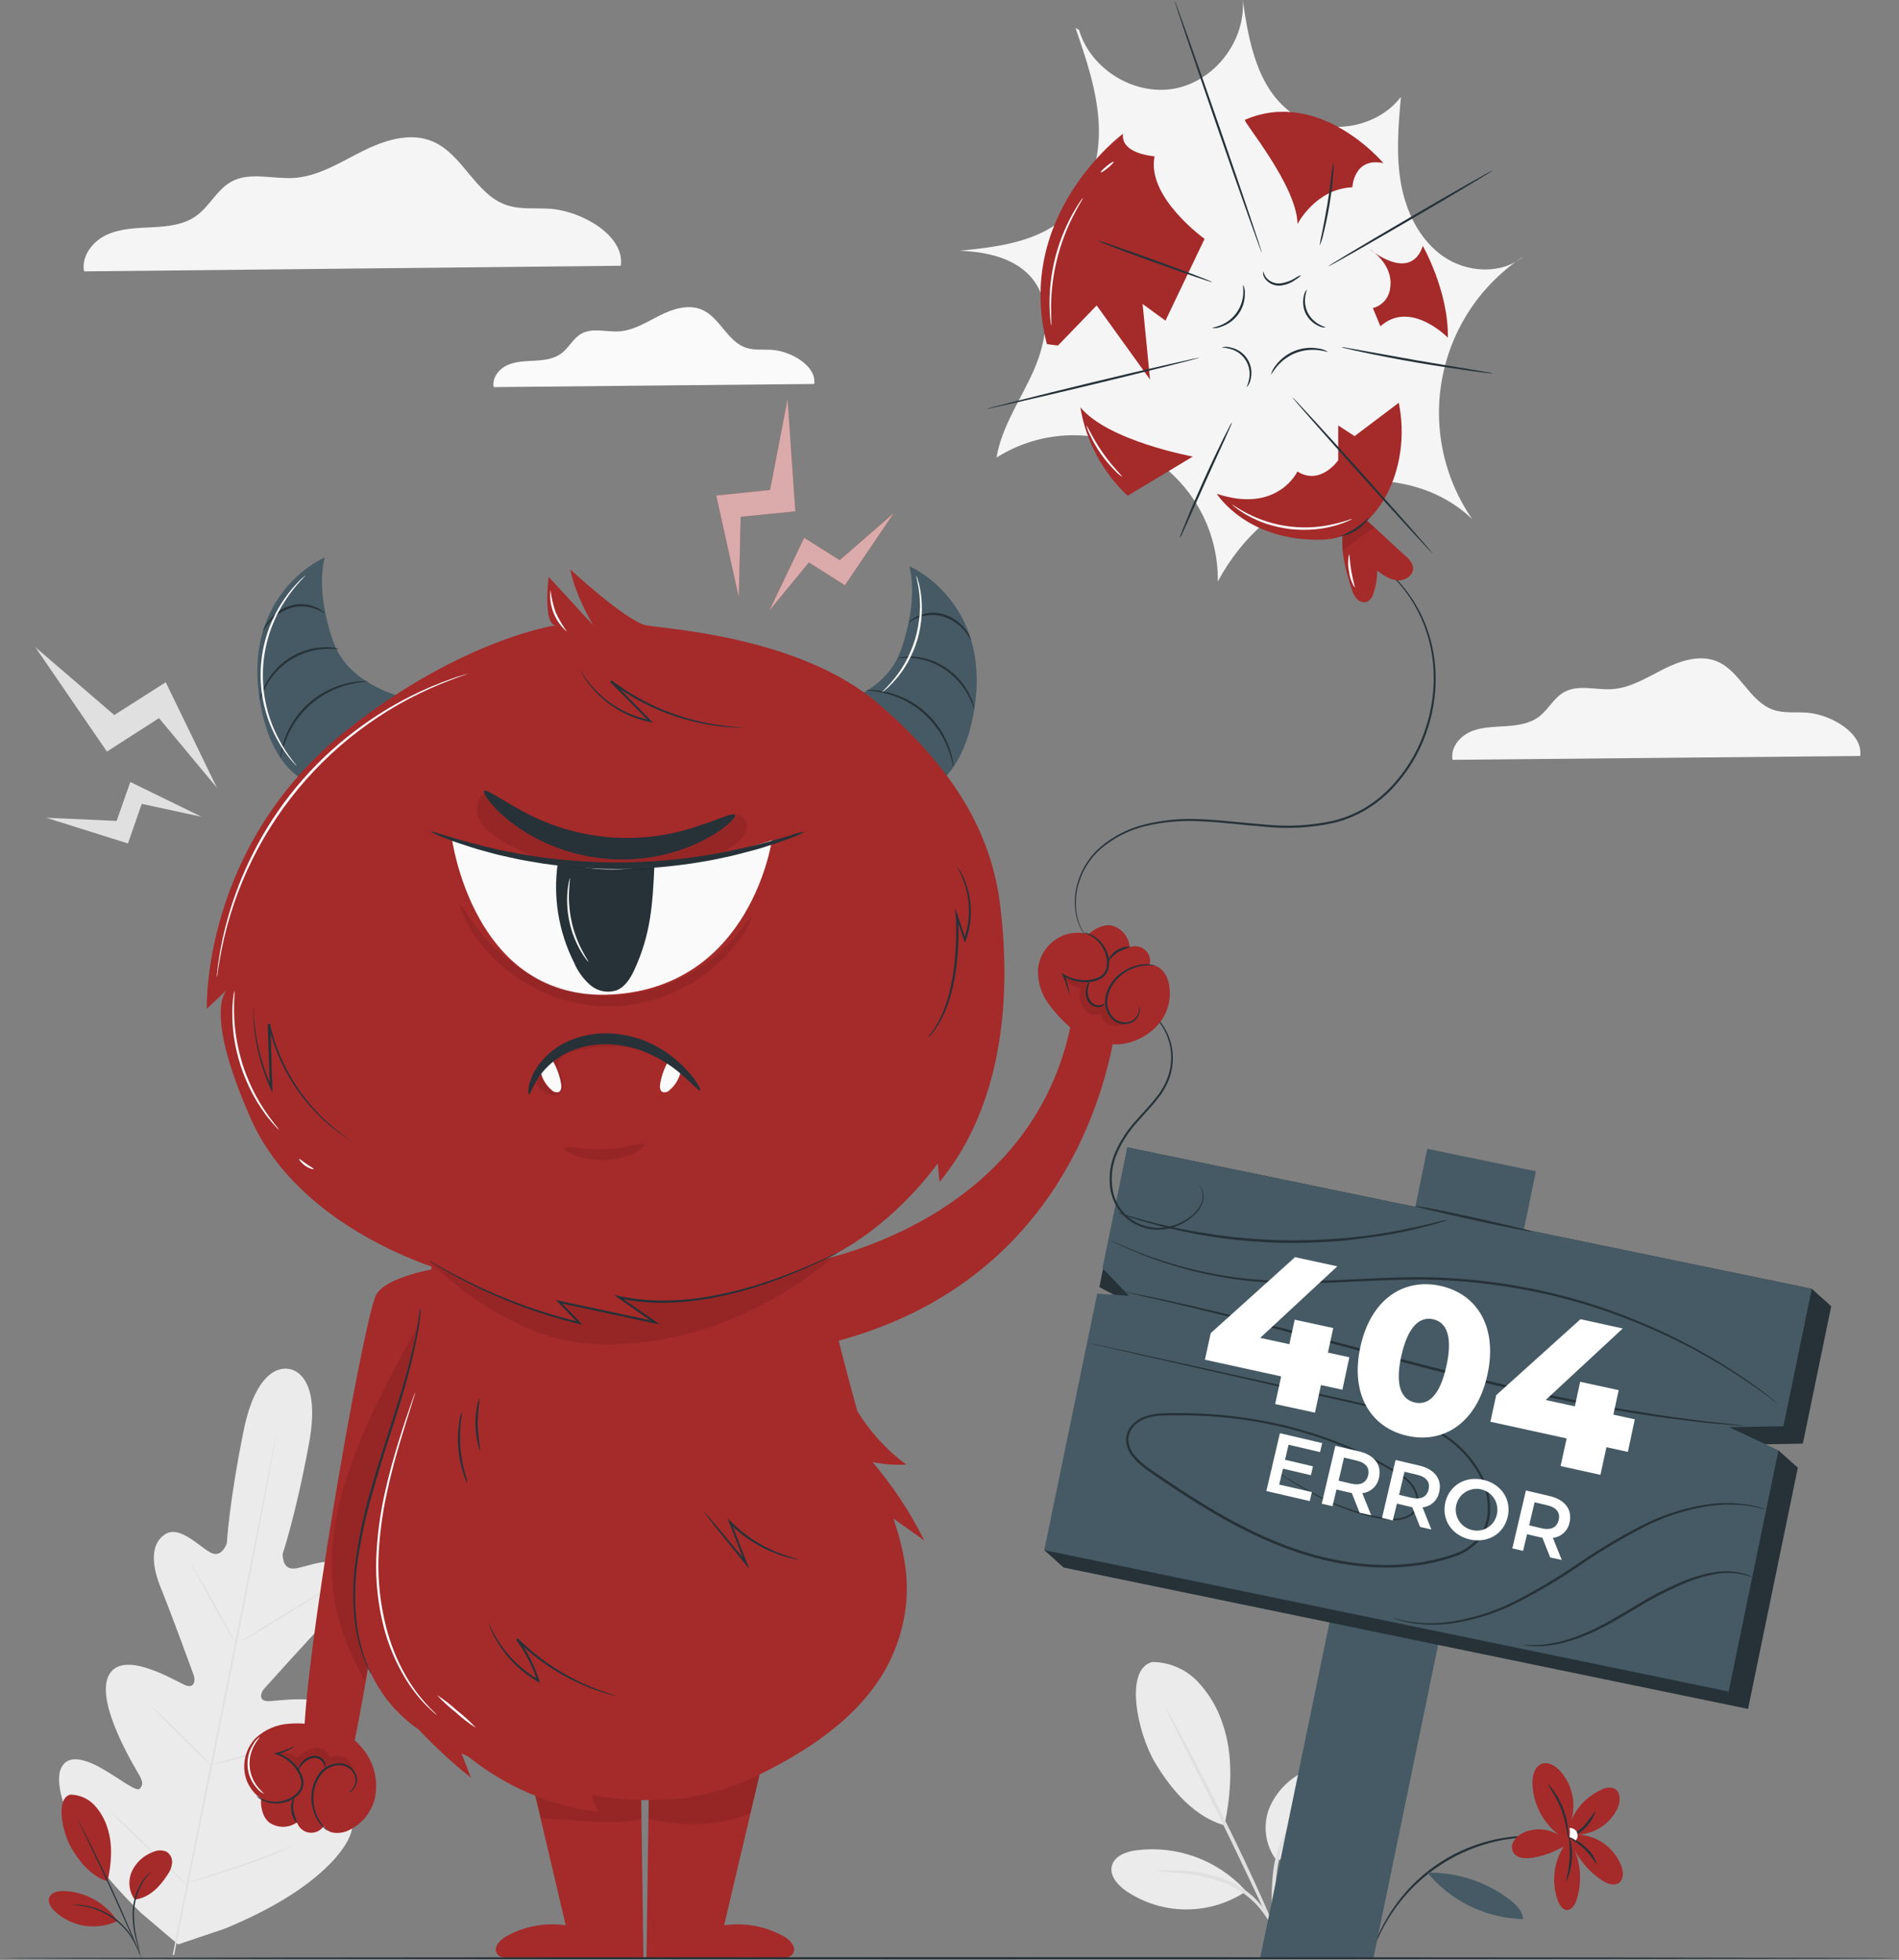 <svg width="564" height="582" viewBox="0 0 564 582" fill="none" xmlns="http://www.w3.org/2000/svg">
<rect x="0" y="0" width="564" height="582" fill="#808080" stroke="none"/>
<path d="M552.475 224.498C553.391 217.764 543.896 212.23 536.765 211.648C533.361 211.376 529.82 211.896 526.602 210.769C519.608 208.293 516.822 199.318 510.001 196.434C504.913 194.292 499.046 196.199 494.106 198.687C489.167 201.175 484.277 204.307 478.756 204.654C473.953 204.963 468.741 203.181 464.545 205.533C461.413 207.278 459.779 210.881 456.894 212.96C454.01 215.04 450.383 215.436 446.879 215.671C443.376 215.907 439.749 215.907 436.567 217.367C433.386 218.828 430.737 222.195 431.405 225.637L552.475 224.498Z" fill="#F5F5F5"/>
<path d="M241.829 114.025C242.559 108.727 235.082 104.37 229.45 103.912C226.776 103.701 223.991 104.11 221.453 103.231C215.956 101.312 213.765 94.206 208.405 91.941C204.394 90.257 199.74 91.755 195.89 93.711C192.04 95.667 188.165 98.13 183.82 98.415C180.106 98.65 175.934 97.251 172.678 99.096C170.203 100.47 168.965 103.317 166.662 104.989C164.36 106.66 161.537 106.969 158.789 107.118C156.041 107.266 153.181 107.303 150.668 108.442C148.155 109.581 146.088 112.255 146.608 114.954L241.829 114.025Z" fill="#FAFAFA"/>
<path d="M184.377 78.918C185.615 70.066 173.087 62.825 163.691 62.02C159.222 61.661 154.568 62.342 150.322 60.856C141.124 57.65 137.447 45.778 128.472 41.99C121.763 39.155 114.038 41.681 107.539 44.949C101.04 48.217 94.602 52.339 87.336 52.847C81.022 53.255 74.152 50.903 68.631 53.998C64.508 56.301 62.342 61.042 58.554 63.901C54.766 66.761 49.987 67.232 45.382 67.479C40.777 67.727 35.999 67.776 31.765 69.695C27.532 71.614 24.102 76.058 24.969 80.589L184.377 78.918Z" fill="#F5F5F5"/>
<path d="M85.949 406.572C85.949 406.572 76.665 403.564 72.332 424.98C67.999 446.397 67.38 458.231 67.38 458.231C67.38 458.231 65.944 462.873 62.528 461.054C59.111 459.234 53.392 452.958 49.17 455.545C44.949 458.132 44.689 463.987 47.759 471.539C50.829 479.09 56.969 495.901 57.514 497.424C58.059 498.947 57.799 501.398 55.273 500.531C52.748 499.665 36.791 489.464 32.397 497.337C28.002 505.21 40.035 524.844 41.31 527.047C42.585 529.251 42.399 530.34 41.446 531.232C40.493 532.123 35.454 528.186 30.787 525.475C26.12 522.764 20.253 520.425 18.099 525.178C15.944 529.932 19.336 546.223 41.817 568.011L52.884 577.419L66.65 572.777C95.618 560.967 104.877 547.139 104.654 541.927C104.432 536.716 98.118 536.679 92.77 537.458C87.422 538.238 81.282 539.996 80.738 538.808C80.193 537.619 80.441 536.518 82.434 534.97C84.427 533.423 102.921 519.707 101.795 510.769C100.668 501.831 81.988 505.334 79.376 505.186C76.764 505.037 77.408 502.648 78.472 501.472C79.537 500.296 91.508 486.902 97.239 481.046C102.971 475.191 104.976 469.818 101.906 465.683C98.836 461.549 91.309 465.386 87.46 465.795C83.61 466.203 83.969 461.363 83.969 461.363C83.969 461.363 87.806 450.16 91.78 428.657C95.754 407.154 85.764 406.511 85.764 406.511" fill="#EBEBEB"/>
<path d="M51.287 580.526C54.271 564.754 60.027 536.802 64.843 512.774C69.658 488.746 74.003 466.971 77.061 451.261C78.584 443.388 79.809 437.013 80.663 432.593C81.084 430.402 81.418 428.694 81.641 427.518C81.753 426.948 81.852 426.515 81.914 426.193C81.975 425.871 82.013 425.748 82.013 425.748C82.013 425.748 82.013 425.908 82.013 426.206C82.013 426.503 81.889 426.961 81.79 427.53C81.579 428.768 81.282 430.427 80.898 432.618C80.106 437.037 78.93 443.425 77.432 451.323C74.461 467.094 70.166 488.857 65.35 512.873C60.535 536.889 54.716 564.866 51.733 580.587" fill="#E0E0E0"/>
<path d="M56.771 464.631C57.005 464.895 57.212 465.181 57.39 465.485C57.762 466.054 58.282 466.871 58.901 467.961C60.139 470.016 61.822 472.913 63.592 476.131L68.111 484.401L69.497 486.876C69.688 487.172 69.846 487.487 69.968 487.817C69.728 487.555 69.516 487.269 69.336 486.963C68.965 486.406 68.457 485.577 67.838 484.487C66.6 482.407 64.979 479.535 63.196 476.28C61.414 473.024 59.854 470.239 58.628 468.048L57.229 465.572C57.038 465.278 56.884 464.962 56.771 464.631V464.631Z" fill="#E0E0E0"/>
<path d="M71.317 487.681C71.317 487.57 77.061 483.893 84.303 479.449C91.545 475.005 97.45 471.489 97.511 471.601C97.573 471.712 91.767 475.389 84.538 479.833C77.309 484.277 71.379 487.793 71.317 487.681Z" fill="#E0E0E0"/>
<path d="M62.255 524.237C62.579 524.084 62.92 523.972 63.27 523.903L66.081 523.123C68.457 522.479 71.725 521.563 75.303 520.412C78.881 519.261 82.087 518.146 84.389 517.292L87.138 516.302C87.464 516.16 87.804 516.052 88.153 515.98C87.857 516.181 87.537 516.343 87.2 516.463C86.568 516.748 85.652 517.144 84.513 517.602C82.223 518.518 79.029 519.706 75.439 520.845C71.849 521.984 68.556 522.863 66.167 523.432C64.929 523.717 63.988 523.94 63.32 524.064C62.971 524.154 62.615 524.212 62.255 524.237V524.237Z" fill="#E0E0E0"/>
<path d="M44.504 506.287C44.787 506.461 45.045 506.674 45.271 506.918L47.239 508.751C48.886 510.323 51.151 512.464 53.615 514.94C56.078 517.416 58.306 519.595 59.903 521.229L61.773 523.16C62.018 523.388 62.234 523.646 62.416 523.928C62.14 523.743 61.883 523.532 61.649 523.296L59.681 521.452C58.034 519.88 55.769 517.738 53.305 515.262C50.842 512.786 48.613 510.595 47.017 508.973L45.147 507.03C44.905 506.808 44.689 506.559 44.504 506.287V506.287Z" fill="#E0E0E0"/>
<path d="M32.409 537.532C32.752 537.779 33.075 538.052 33.374 538.349L35.912 540.701C38.029 542.694 40.951 545.48 44.145 548.575C47.338 551.669 50.223 554.492 52.29 556.547L54.766 559.023C55.081 559.307 55.367 559.622 55.62 559.963C55.271 559.725 54.948 559.451 54.654 559.146C53.986 558.54 53.144 557.748 52.117 556.794C49.987 554.801 47.078 552.016 43.885 548.921C40.691 545.826 37.806 543.016 35.739 540.961L33.263 538.485C32.946 538.199 32.659 537.879 32.409 537.532V537.532Z" fill="#E0E0E0"/>
<path d="M55.15 559.245C55.553 559.068 55.966 558.915 56.388 558.787L59.916 557.686C62.899 556.745 67.009 555.445 71.503 553.873C75.996 552.301 80.032 550.778 82.941 549.651L86.395 548.327C86.792 548.142 87.207 547.996 87.633 547.894C87.237 548.125 86.823 548.323 86.395 548.488C85.603 548.847 84.439 549.354 83.003 549.949C80.119 551.186 76.095 552.734 71.589 554.294C67.083 555.853 62.924 557.129 59.94 558.007C58.443 558.428 57.217 558.763 56.375 558.973C55.974 559.093 55.564 559.184 55.15 559.245V559.245Z" fill="#E0E0E0"/>
<path d="M342.101 493.549C344.621 493.545 347.116 494.05 349.437 495.032C351.757 496.015 353.856 497.456 355.607 499.268C359.094 502.925 361.694 507.334 363.208 512.155C366.402 521.34 365.684 532.519 363.666 542.038C353.255 539.154 346.211 528.78 342.968 523.296C337.843 514.631 333.844 495.851 342.101 493.586" fill="#EBEBEB"/>
<path d="M379.09 552.4C377.397 550.145 376.33 547.484 375.995 544.684C375.66 541.884 376.07 539.046 377.184 536.456C378.347 533.895 380.008 531.592 382.069 529.679C384.131 527.767 386.552 526.283 389.192 525.314C391.668 524.373 394.465 523.841 396.719 525.129C397.739 525.791 398.563 526.714 399.107 527.803C399.651 528.891 399.895 530.104 399.813 531.318C399.594 533.753 398.74 536.088 397.337 538.09C392.881 545.121 387.285 551.125 379.053 552.412" fill="#EBEBEB"/>
<path d="M380.068 576.726C379.269 574.73 378.684 572.655 378.323 570.536C377.831 568.234 377.615 565.882 377.679 563.529C377.681 560.669 377.867 557.812 378.236 554.975C378.936 549.759 380.904 544.795 383.968 540.516C384.933 539.258 386.02 538.097 387.211 537.05C388.078 536.357 388.598 536.01 388.635 536.072C388.672 536.134 386.827 537.743 384.599 541.024C381.805 545.292 379.999 550.13 379.313 555.186C378.949 557.978 378.738 560.788 378.682 563.603C378.578 565.893 378.71 568.187 379.078 570.449C379.547 572.517 379.878 574.614 380.068 576.726V576.726Z" fill="#E0E0E0"/>
<path d="M346.409 507.637C347.059 508.506 347.627 509.435 348.105 510.41C349.133 512.242 350.581 514.891 352.339 518.196C355.855 524.794 360.621 533.967 365.634 544.193C370.648 554.418 374.919 563.876 377.865 570.746C379.338 574.188 380.502 576.936 381.269 578.929C381.715 579.921 382.08 580.948 382.359 581.999C381.779 581.079 381.281 580.11 380.873 579.102C379.92 577.023 378.67 574.324 377.159 571.068C374.04 564.272 369.657 554.975 364.656 544.663C359.655 534.351 355.062 525.376 351.658 518.506C350.061 515.287 348.736 512.626 347.734 510.571C347.213 509.63 346.77 508.649 346.409 507.637Z" fill="#E0E0E0"/>
<path d="M369.583 561.053C365.523 556.706 360.486 553.389 354.889 551.376C349.292 549.363 343.296 548.713 337.397 549.478C334.414 549.887 330.985 551.137 330.229 554.071C329.474 557.005 331.913 559.753 334.376 561.499C339.591 565.048 345.739 566.974 352.047 567.033C358.354 567.093 364.538 565.283 369.818 561.833" fill="#EBEBEB"/>
<path d="M343.834 555.606C344.39 555.452 344.967 555.39 345.543 555.421C346.632 555.359 348.229 555.421 350.197 555.421C355.363 555.57 360.458 556.669 365.226 558.664C367.839 559.839 370.243 561.432 372.344 563.38C375.167 566.082 377.342 569.387 378.707 573.049C378.962 573.565 379.126 574.122 379.189 574.695C378.991 574.782 378.137 572.492 376.033 569.248C374.795 567.365 373.327 565.643 371.663 564.123C369.605 562.298 367.285 560.792 364.78 559.654C360.114 557.726 355.17 556.556 350.135 556.188C348.026 556.112 345.922 555.918 343.834 555.606V555.606Z" fill="#E0E0E0"/>
<path d="M64.434 233.955L49.22 202.598L33.944 212.341L10.498 192.188L31.753 223.198L47.227 213.257L64.434 233.955Z" fill="#E0E0E0"/>
<path d="M59.879 242.559L38.698 232.222L34.637 243.784L13.741 242.844L38.004 250.482L42.09 238.721L59.879 242.559Z" fill="#E0E0E0"/>
<path d="M470.462 547.857C470.197 547.832 469.935 547.778 469.682 547.696C469.174 547.572 468.444 547.325 467.478 547.114C460.734 545.48 453.731 545.206 446.879 546.309C438.464 547.778 430.555 551.346 423.885 556.685C417.216 562.024 412.002 568.959 408.726 576.849C408.318 577.753 408.095 578.483 407.885 578.966C407.796 579.217 407.688 579.461 407.563 579.696C407.6 579.434 407.667 579.177 407.761 578.929C407.922 578.434 408.12 577.691 408.491 576.762C409.493 574.128 410.736 571.592 412.205 569.186C416.992 561.159 423.961 554.657 432.3 550.436C440.639 546.215 450.005 544.449 459.308 545.344C462.111 545.594 464.884 546.108 467.59 546.879C468.555 547.114 469.273 547.411 469.769 547.572C470.008 547.646 470.24 547.741 470.462 547.857Z" fill="#263238"/>
<path d="M466.203 545.95C463.989 548.454 462.498 551.513 461.89 554.799C461.281 558.086 461.579 561.476 462.75 564.606C463.232 565.844 464.111 567.181 465.436 567.193C466.76 567.206 467.726 565.695 468.184 564.358C469.112 561.547 469.454 558.574 469.188 555.625C468.921 552.676 468.053 549.813 466.637 547.213C468.49 551.741 471.643 555.617 475.698 558.354C477.233 559.382 479.412 560.224 480.848 559.122C482.284 558.02 482.148 555.854 481.554 554.17C480.445 551.261 478.436 548.783 475.819 547.097C473.202 545.411 470.115 544.606 467.008 544.799C469.789 545.003 472.566 544.354 474.968 542.938C477.37 541.523 479.283 539.408 480.452 536.876C481.294 534.908 481.38 532.123 479.486 531.132C478.883 530.912 478.239 530.823 477.599 530.872C476.958 530.921 476.335 531.107 475.773 531.417C473.457 532.42 471.387 533.914 469.705 535.794C468.023 537.675 466.769 539.898 466.03 542.311C467.22 539.571 467.584 536.543 467.079 533.598C466.573 530.654 465.219 527.921 463.183 525.735C461.858 524.361 459.964 523.185 458.132 523.717C455.83 524.386 455.062 527.295 455.124 529.696C455.234 532.7 456.016 535.64 457.413 538.301C458.81 540.962 460.786 543.275 463.195 545.071C461.638 544.07 459.861 543.463 458.016 543.304C456.172 543.144 454.317 543.436 452.611 544.155C450.383 545.109 448.303 547.56 449.293 549.763C450.284 551.967 453.18 552.066 455.483 551.645C459.632 550.866 463.556 549.175 466.971 546.693" fill="#A52A2A"/>
<path d="M423.594 555.706C427.067 560.023 431.441 563.529 436.41 565.979C441.38 568.43 446.824 569.765 452.363 569.892C452.178 567.416 450.259 565.559 448.328 564.086C441.352 558.794 432.807 555.988 424.052 556.114" fill="#455A64"/>
<path d="M465.052 559.06C465.591 556.697 465.984 554.304 466.228 551.892C466.256 549.47 466.14 547.047 465.881 544.638C467.489 549.371 467.192 554.543 465.052 559.06V559.06Z" fill="#263238"/>
<path d="M474.324 553.886C473.28 552.226 472.074 550.675 470.722 549.256C468.345 547.015 465.906 545.802 466.018 545.616C467.965 546.241 469.732 547.328 471.167 548.785C472.73 550.111 473.834 551.896 474.324 553.886V553.886Z" fill="#263238"/>
<path d="M473.866 537.668C473.371 539.556 472.365 541.269 470.957 542.62C469.683 544.141 467.942 545.198 466.005 545.628C467.614 544.64 469.112 543.482 470.474 542.174C471.681 540.731 472.813 539.227 473.866 537.668V537.668Z" fill="#263238"/>
<path d="M466.141 542.843C466.586 542.809 467.031 542.907 467.419 543.127C467.807 543.346 468.121 543.676 468.32 544.075C468.519 544.474 468.595 544.923 468.538 545.365C468.481 545.807 468.293 546.222 467.998 546.557C467.441 546.117 466.813 545.773 466.141 545.542C466.272 544.647 466.272 543.738 466.141 542.843" fill="#FAFAFA"/>
<path d="M459.556 529.709C460.246 530.249 460.84 530.902 461.314 531.64C463.817 535.057 465.337 539.094 465.708 543.314C465.866 544.173 465.866 545.054 465.708 545.913C465.346 543.017 464.695 540.163 463.765 537.397C462.611 534.705 461.201 532.131 459.556 529.709V529.709Z" fill="#263238"/>
<path d="M20.909 532.939C22.238 532.953 23.551 533.234 24.77 533.765C25.989 534.297 27.088 535.069 28.002 536.034C29.811 537.99 31.153 540.33 31.926 542.88C33.548 547.745 33.102 553.638 31.926 558.651C26.454 557.054 22.79 551.545 21.119 548.636C18.47 544.031 16.465 534.103 20.847 532.939" fill="#A52A2A"/>
<path d="M40.059 564.173C39.181 562.974 38.635 561.564 38.476 560.085C38.317 558.607 38.552 557.114 39.156 555.755C39.781 554.408 40.669 553.199 41.768 552.199C42.867 551.2 44.155 550.431 45.556 549.937C46.178 549.647 46.856 549.497 47.543 549.497C48.229 549.497 48.907 549.647 49.529 549.937C50.062 550.292 50.49 550.784 50.769 551.361C51.047 551.938 51.167 552.579 51.114 553.217C50.98 554.468 50.524 555.662 49.789 556.683C47.4 560.397 44.404 563.492 40.059 564.111" fill="#A52A2A"/>
<path d="M41.656 580.674C41.529 580.345 41.43 580.005 41.359 579.659C41.173 578.941 40.926 578 40.641 576.874C39.724 573.816 39.306 570.631 39.403 567.441C39.587 564.23 40.617 561.126 42.387 558.441C42.94 557.647 43.579 556.916 44.293 556.262C44.541 556.027 44.764 555.879 44.9 555.767C45.036 555.656 45.123 555.606 45.135 555.619C44.211 556.522 43.382 557.518 42.659 558.59C40.983 561.263 40.008 564.316 39.824 567.465C39.717 570.616 40.071 573.764 40.876 576.812C41.149 578.05 41.359 578.966 41.483 579.634C41.578 579.974 41.636 580.322 41.656 580.674Z" fill="#263238"/>
<path d="M23.087 540.368C23.188 540.483 23.271 540.612 23.335 540.751L23.954 541.915C24.499 542.93 25.254 544.391 26.17 546.223C28.014 549.875 30.49 554.95 33.102 560.62C35.714 566.29 37.955 571.539 39.527 575.252C40.307 577.134 40.926 578.669 41.347 579.734C41.545 580.241 41.693 580.65 41.817 580.972C41.886 581.113 41.935 581.263 41.966 581.417C41.881 581.289 41.81 581.152 41.755 581.009C41.607 580.699 41.433 580.291 41.211 579.771C40.74 578.669 40.084 577.171 39.279 575.327C37.645 571.613 35.368 566.414 32.768 560.744C30.168 555.074 27.717 549.986 25.935 546.31C25.068 544.502 24.35 543.029 23.83 541.952C23.591 541.474 23.405 541.061 23.273 540.714C23.205 540.602 23.143 540.486 23.087 540.368V540.368Z" fill="#263238"/>
<path d="M34.637 570.127C32.86 567.547 30.496 565.425 27.739 563.935C24.982 562.446 21.912 561.632 18.779 561.561C17.182 561.561 15.301 561.932 14.669 563.393C14.038 564.853 15.103 566.487 16.254 567.589C18.698 569.849 21.755 571.336 25.041 571.862C28.328 572.389 31.697 571.931 34.724 570.548" fill="#A52A2A"/>
<path d="M21.441 565.658C21.774 565.624 22.11 565.624 22.444 565.658C22.831 565.631 23.22 565.631 23.607 565.658C24.053 565.72 24.573 565.732 25.142 565.856C25.759 565.951 26.371 566.079 26.974 566.24C27.671 566.416 28.357 566.631 29.029 566.884C30.574 567.468 32.048 568.224 33.424 569.137C34.785 570.072 36.032 571.165 37.138 572.392C37.615 572.928 38.062 573.49 38.475 574.076C38.846 574.583 39.184 575.112 39.49 575.661C39.753 576.106 39.992 576.565 40.208 577.035C40.384 577.379 40.537 577.735 40.666 578.099C40.807 578.404 40.915 578.724 40.988 579.053C40.913 579.053 40.443 577.74 39.267 575.797C38.958 575.314 38.636 574.782 38.227 574.262C37.808 573.693 37.357 573.147 36.878 572.628C35.766 571.429 34.52 570.361 33.164 569.446C31.819 568.544 30.378 567.792 28.869 567.206C28.208 566.947 27.535 566.724 26.851 566.537C26.207 566.339 25.613 566.228 25.043 566.104C22.864 565.72 21.441 565.732 21.441 565.658Z" fill="#263238"/>
<path d="M374.25 581.528H407.897L456.164 347.833L423.903 341.16L374.25 581.528Z" fill="#455A64"/>
<path d="M519.162 507.488L315.894 465.498L310.138 460.335L331.628 389.353L341.061 389.972L326.516 382.222L334.835 340.739L538.102 382.73L543.871 387.904L535.441 428.706L519.335 429.003L528.199 430.699L533.955 435.862L519.162 507.488Z" fill="#263238"/>
<path d="M513.406 502.326L310.138 460.335L325.872 384.178L335.305 384.797L327.432 376.614L334.835 340.739L538.102 382.73L529.672 423.532L513.579 423.829L528.199 430.699L513.406 502.326Z" fill="#455A64"/>
<path d="M517.924 423.408C517.924 423.408 517.763 423.408 517.441 423.408L516.018 423.309L510.546 422.863L506.597 422.517L501.905 421.96C498.55 421.539 494.7 421.143 490.504 420.449L483.881 419.447C481.578 419.088 479.202 418.617 476.738 418.209C471.786 417.367 466.55 416.265 461.029 415.151C449.999 412.811 437.929 409.976 425.327 406.77C400.135 400.283 377.432 394.044 360.868 389.996C356.746 388.944 352.983 388.09 349.727 387.298C346.471 386.505 343.537 385.862 341.259 385.354L335.912 384.116L334.525 383.782C334.364 383.746 334.207 383.697 334.055 383.633C334.218 383.64 334.38 383.665 334.537 383.708L335.949 383.968L341.321 385.045C343.661 385.515 346.521 386.122 349.813 386.877C353.106 387.632 356.882 388.449 361.029 389.464C377.617 393.376 400.358 399.541 425.537 406.015C438.14 409.221 450.185 412.081 461.19 414.458C466.711 415.584 471.935 416.711 476.874 417.577C479.35 418.023 481.715 418.493 484.005 418.815L490.603 419.867C494.799 420.598 498.625 421.031 501.979 421.489L506.659 422.108L510.595 422.517L516.055 423.111L517.466 423.284L517.924 423.408Z" fill="#263238"/>
<path d="M528.137 416.909C527.978 416.82 527.825 416.721 527.679 416.612L526.441 415.684C525.314 414.879 523.705 413.604 521.489 412.094C515.388 407.813 509.029 403.91 502.45 400.408C492.681 395.246 482.458 390.995 471.91 387.706C458.98 383.734 445.632 381.275 432.136 380.378C417.763 379.326 404.047 380.725 391.556 381.009C385.633 381.219 379.702 381.099 373.792 380.65C361.174 379.612 348.797 376.6 337.112 371.725C334.636 370.697 332.817 369.831 331.566 369.249L330.155 368.531L329.685 368.271C329.861 368.317 330.032 368.383 330.192 368.469L331.641 369.113C332.879 369.682 334.773 370.512 337.224 371.49C344.141 374.261 351.292 376.411 358.59 377.914C363.624 378.95 368.718 379.669 373.842 380.068C379.729 380.479 385.634 380.574 391.532 380.353C403.985 380.031 417.739 378.608 432.185 379.66C445.742 380.564 459.145 383.057 472.121 387.088C482.696 390.427 492.937 394.745 502.71 399.987C509.281 403.52 515.612 407.481 521.662 411.846C523.804 413.381 525.376 414.706 526.49 415.56L527.728 416.55C527.874 416.659 528.01 416.779 528.137 416.909V416.909Z" fill="#263238"/>
<path d="M429.883 362.329C429.576 362.471 429.257 362.583 428.929 362.663L426.144 363.492C424.906 363.864 423.458 364.272 421.712 364.669C419.967 365.065 417.998 365.609 415.77 366.005C413.542 366.402 411.14 366.934 408.504 367.243C405.867 367.553 403.069 367.986 400.11 368.32C393.668 368.943 387.196 369.195 380.724 369.076C374.254 368.903 367.799 368.37 361.388 367.479C358.442 367.008 355.644 366.6 353.044 366.03C350.445 365.461 348.093 364.966 345.852 364.421C343.611 363.876 341.705 363.319 339.984 362.824C338.264 362.329 336.79 361.871 335.602 361.462L332.854 360.509C332.53 360.412 332.216 360.287 331.913 360.138C332.25 360.177 332.582 360.252 332.903 360.361L335.689 361.178C336.927 361.549 338.363 361.982 340.096 362.415C341.829 362.849 343.809 363.443 345.976 363.901C348.142 364.359 350.569 364.953 353.168 365.411C355.768 365.869 358.553 366.34 361.487 366.785C367.868 367.632 374.29 368.14 380.724 368.308C387.165 368.422 393.608 368.19 400.024 367.615C402.97 367.293 405.78 367.033 408.392 366.612C411.004 366.191 413.431 365.832 415.646 365.374C417.862 364.916 419.843 364.52 421.588 364.136C423.334 363.752 424.832 363.406 426.045 363.084L428.855 362.403C429.194 362.34 429.538 362.315 429.883 362.329V362.329Z" fill="#263238"/>
<path d="M375.773 434.945C375.773 434.945 376.095 435.119 376.689 435.49L379.363 437.136C381.715 438.56 385.156 440.739 389.761 443.202C395.311 446.286 401.26 448.59 407.439 450.048C409.303 450.463 411.193 450.752 413.096 450.915C415.088 451.163 417.105 450.727 418.815 449.677C419.646 449.066 420.248 448.194 420.524 447.201C420.792 446.174 420.792 445.096 420.524 444.069C419.875 441.922 418.496 440.069 416.624 438.832C401.126 428.558 379.301 421.068 354.604 420.375C351.522 420.276 348.415 420.276 345.245 420.375C342.076 420.474 338.858 421.217 336.741 423.569C336.207 424.124 335.788 424.779 335.509 425.498C335.231 426.216 335.098 426.983 335.119 427.753C335.234 429.327 335.841 430.825 336.852 432.036C338.845 434.586 341.717 436.357 344.478 438.226C355.619 445.777 367.417 453.279 380.687 458.478C393.958 463.678 408.058 466.017 421.341 464.049C424.618 463.564 427.848 462.802 430.997 461.771C434.098 460.895 436.879 459.141 439.006 456.72C440.908 454.203 441.914 451.123 441.866 447.968C441.874 444.876 441.189 441.822 439.86 439.03C437.16 433.674 433.018 429.177 427.902 426.045C423.086 423.068 417.86 420.812 412.391 419.347C407.129 417.825 401.918 416.735 396.941 415.634L382.619 412.39L339.402 402.573L327.667 399.862L324.622 399.144C323.928 398.983 323.582 398.872 323.582 398.872L324.634 399.07L327.704 399.714L339.477 402.289L382.742 411.87L397.065 415.064C402.017 416.191 407.266 417.255 412.564 418.778C418.099 420.246 423.387 422.519 428.261 425.525C433.492 428.714 437.729 433.302 440.492 438.77C441.865 441.655 442.576 444.81 442.571 448.005C442.627 451.32 441.572 454.557 439.576 457.203C437.363 459.737 434.466 461.577 431.232 462.502C428.042 463.558 424.765 464.332 421.44 464.816C407.996 466.822 393.723 464.433 380.415 459.221C367.107 454.009 355.223 446.508 344.107 438.919C341.358 437.013 338.437 435.205 336.332 432.519C335.22 431.19 334.557 429.543 334.438 427.815C334.417 426.951 334.566 426.092 334.879 425.287C335.191 424.481 335.66 423.746 336.258 423.123C337.404 421.897 338.851 420.992 340.455 420.499C342.011 420.03 343.621 419.764 345.245 419.706C348.439 419.583 351.571 419.595 354.666 419.706C379.511 420.462 401.398 428.013 416.996 438.436C418.961 439.751 420.402 441.714 421.069 443.982C421.36 445.094 421.36 446.262 421.069 447.374C420.764 448.464 420.096 449.416 419.174 450.073C417.373 451.184 415.247 451.651 413.146 451.397C411.218 451.219 409.304 450.917 407.414 450.494C401.212 448.992 395.25 446.634 389.699 443.487C385.094 441.011 381.678 438.758 379.35 437.297C378.212 436.567 377.333 436.059 376.726 435.589C376.119 435.119 375.773 434.945 375.773 434.945Z" fill="#263238"/>
<path d="M524.188 448.154C523.77 448.109 523.356 448.03 522.95 447.919C522.182 447.708 521.031 447.486 519.558 447.226C515.351 446.624 511.078 446.657 506.882 447.325C500.671 448.37 494.645 450.313 488.994 453.093C482.116 456.602 475.475 460.555 469.112 464.928C462.714 469.325 456.008 473.255 449.046 476.688C443.303 479.423 437.174 481.26 430.873 482.135C426.619 482.707 422.3 482.586 418.085 481.776C416.945 481.55 415.821 481.252 414.718 480.885C414.326 480.78 413.945 480.639 413.579 480.464C413.977 480.526 414.37 480.617 414.755 480.736C415.523 480.959 416.662 481.207 418.135 481.491C422.325 482.176 426.596 482.214 430.799 481.603C437.026 480.665 443.077 478.795 448.749 476.057C455.66 472.603 462.324 468.674 468.692 464.297C475.086 459.906 481.769 455.952 488.696 452.462C494.415 449.676 500.521 447.764 506.807 446.792C511.055 446.164 515.376 446.214 519.608 446.941C520.783 447.136 521.944 447.405 523.086 447.746C523.465 447.847 523.834 447.984 524.188 448.154V448.154Z" fill="#263238"/>
<path d="M520.425 468.308C520.425 468.382 519.459 467.986 517.676 467.59C515.158 467.043 512.562 466.96 510.014 467.342C506.238 467.981 502.563 469.114 499.083 470.71C494.78 472.59 490.614 474.77 486.617 477.233C482.309 479.784 478.199 482.272 474.238 484.166C470.763 485.884 467.104 487.2 463.331 488.09C460.782 488.67 458.17 488.927 455.557 488.858C454.848 488.84 454.141 488.778 453.44 488.672C453.192 488.66 452.946 488.614 452.71 488.536C452.71 488.449 453.737 488.536 455.557 488.536C458.141 488.498 460.712 488.166 463.22 487.545C466.928 486.588 470.522 485.235 473.94 483.51C477.827 481.603 481.9 479.115 486.221 476.553C490.251 474.064 494.464 471.883 498.823 470.029C502.369 468.435 506.118 467.339 509.964 466.773C512.571 466.428 515.221 466.596 517.763 467.268C518.449 467.454 519.123 467.682 519.781 467.949C520.011 468.038 520.228 468.159 520.425 468.308V468.308Z" fill="#263238"/>
<path d="M455 365.733C455 365.943 447.164 364.408 437.595 362.304C428.026 360.199 420.264 358.33 420.351 358.132C420.437 357.934 428.187 359.457 437.756 361.561C447.325 363.666 455 365.535 455 365.733Z" fill="#263238"/>
<path d="M398.687 412.7L392.324 411.314L390.541 419.509L378.719 416.946L380.502 408.739L357.86 403.787L359.581 395.889L384.624 373.334L397.177 376.057L374.275 397.3L382.94 399.182L384.525 391.903L395.976 394.379L394.391 401.67L400.754 403.057L398.687 412.7Z" fill="white"/>
<path d="M404.022 400.011C407.092 385.849 416.822 379.474 427.766 381.851C438.709 384.228 444.849 394.094 441.767 408.231C438.684 422.368 428.954 428.781 418.073 426.404C407.191 424.027 400.94 414.148 404.022 400.011ZM429.598 405.582C431.554 396.595 429.474 392.608 425.624 391.767C421.774 390.925 418.197 393.673 416.191 402.66C414.186 411.648 416.327 415.646 420.239 416.5C424.151 417.355 427.642 414.582 429.598 405.582Z" fill="white"/>
<path d="M483.472 431.157L477.109 429.771L475.327 437.978L463.492 435.366L465.287 427.159L442.646 422.207L444.366 414.309L469.397 391.754L481.95 394.514L459.06 415.745L467.726 417.639L469.311 410.348L480.749 412.823L479.164 420.102L485.527 421.489L483.472 431.157Z" fill="white"/>
<path d="M389.625 443.079L388.994 445.765L376.107 442.794L380.13 425.612L392.683 428.546L392.052 431.22L382.705 429.029L381.653 433.497L389.947 435.453L389.34 438.078L381.034 436.134L379.92 440.875L389.625 443.079Z" fill="white"/>
<path d="M403.812 449.231L401.485 443.376C401.259 443.345 401.036 443.299 400.816 443.24L396.929 442.336L395.753 447.288L392.559 446.545L396.595 429.35L403.663 431.009C408.182 432.074 410.447 435.032 409.556 438.845C409.329 440.037 408.726 441.124 407.834 441.946C406.942 442.769 405.81 443.283 404.604 443.413L407.241 449.986L403.812 449.231ZM402.883 433.732L399.17 432.853L397.56 439.712L401.274 440.578C404.072 441.234 405.83 440.293 406.337 438.102C406.845 435.911 405.681 434.388 402.883 433.732Z" fill="white"/>
<path d="M421.762 453.44L419.434 447.585C419.209 447.551 418.986 447.506 418.766 447.448L414.891 446.508L413.653 451.521L410.459 450.766L414.483 433.571L421.564 435.23C426.082 436.295 428.335 439.253 427.444 443.066C427.219 444.259 426.616 445.347 425.724 446.17C424.832 446.993 423.699 447.506 422.492 447.634L425.117 454.208L421.762 453.44ZM420.846 437.941L417.132 437.062L415.523 443.92L419.236 444.787C422.034 445.443 423.78 444.502 424.287 442.311C424.795 440.12 423.643 438.597 420.846 437.941V437.941Z" fill="white"/>
<path d="M429.264 446.124C430.502 441.048 435.268 438.214 440.591 439.464C445.914 440.714 448.984 445.369 447.783 450.469C446.582 455.569 441.779 458.392 436.456 457.141C431.133 455.891 428.075 451.212 429.264 446.124ZM444.564 449.714C444.841 448.521 444.758 447.274 444.326 446.128C443.893 444.983 443.131 443.991 442.135 443.279C441.139 442.567 439.955 442.166 438.731 442.128C437.508 442.089 436.3 442.414 435.261 443.061C434.222 443.709 433.398 444.65 432.894 445.766C432.39 446.882 432.228 448.122 432.429 449.329C432.63 450.537 433.185 451.658 434.022 452.551C434.86 453.443 435.944 454.067 437.137 454.344C437.929 454.552 438.756 454.596 439.567 454.474C440.377 454.351 441.154 454.064 441.849 453.631C442.545 453.197 443.144 452.626 443.611 451.953C444.078 451.279 444.402 450.517 444.564 449.714V449.714Z" fill="white"/>
<path d="M460.41 462.502L458.083 456.646L457.402 456.51L453.527 455.606L452.351 460.558L449.157 459.815L453.193 442.621L460.261 444.279C464.78 445.344 467.045 448.303 466.154 452.116C465.925 453.306 465.321 454.393 464.43 455.215C463.539 456.037 462.407 456.552 461.202 456.683L463.839 463.257L460.41 462.502ZM459.481 446.991L455.768 446.124L454.158 452.97L457.872 453.849C460.682 454.505 462.428 453.564 462.935 451.373C463.443 449.182 462.279 447.647 459.481 446.991V446.991Z" fill="white"/>
<path d="M405.062 164.558C405.225 164.623 405.383 164.702 405.533 164.793L406.857 165.548C408.525 166.569 410.11 167.72 411.598 168.989C417.109 173.701 421.309 179.756 423.792 186.568C425.479 191.272 426.358 196.228 426.392 201.225C426.429 206.963 425.436 212.662 423.458 218.048C421.303 224.039 417.931 229.518 413.554 234.141C411.246 236.58 408.618 238.695 405.743 240.43C402.771 242.208 399.55 243.531 396.186 244.354C389.548 245.815 382.721 246.212 375.958 245.53C369.41 245.048 363.158 244.193 357.167 243.921C351.505 243.53 345.817 243.994 340.294 245.295C335.486 246.428 331.007 248.662 327.209 251.819C324.092 254.45 321.784 257.909 320.549 261.797C319.576 264.717 319.284 267.821 319.695 270.871C319.96 272.797 320.572 274.659 321.502 276.367C322.158 277.531 322.591 278.088 322.554 278.113C322.127 277.58 321.738 277.017 321.391 276.429C320.402 274.727 319.742 272.854 319.447 270.908C318.979 267.817 319.238 264.659 320.202 261.685C321.426 257.714 323.753 254.173 326.912 251.472C330.75 248.241 335.29 245.952 340.17 244.788C345.74 243.433 351.484 242.936 357.204 243.315C363.233 243.574 369.496 244.416 376.008 244.887C382.708 245.556 389.472 245.164 396.05 243.723C399.35 242.909 402.512 241.611 405.433 239.873C408.256 238.161 410.838 236.08 413.109 233.683C417.416 229.129 420.737 223.735 422.863 217.838C424.832 212.517 425.834 206.886 425.822 201.213C425.819 196.276 424.982 191.375 423.346 186.717C420.286 178.069 414.46 170.672 406.77 165.672L405.533 164.867L405.062 164.558Z" fill="#263238"/>
<path d="M319.422 8.282C322.641 17.616 325.872 27.098 326.33 36.952C326.788 46.806 324.052 57.242 316.897 63.989C308.603 71.862 296.298 73.36 284.921 74.461C293.104 74.746 302.079 76.69 306.981 83.251C312.601 90.765 310.769 101.51 306.981 110.076C303.193 118.643 297.511 126.628 295.964 135.887C302.485 131.758 310.002 129.468 317.718 129.261C325.434 129.053 333.063 130.935 339.797 134.707C346.531 138.48 352.121 144.002 355.974 150.691C359.827 157.379 361.8 164.985 361.685 172.703C368.729 159.42 380.811 148.551 395.283 144.478C409.754 140.406 426.441 143.736 437.261 154.171C433.041 148.086 430.082 141.217 428.56 133.97C427.038 126.723 426.982 119.244 428.397 111.975C429.811 104.706 432.667 97.794 436.796 91.647C440.925 85.499 446.244 80.241 452.438 76.182C445.852 81.654 435.552 80.998 428.546 76.071C421.539 71.144 417.553 62.825 416.067 54.395C414.582 45.964 415.312 37.324 416.067 28.794C408.64 38.438 393.252 40.629 383.448 33.424C373.396 25.997 370.858 12.379 369.088 0C370.004 12.107 360.732 24.127 348.786 26.318C336.84 28.509 323.916 20.55 320.475 8.913" fill="#F5F5F5"/>
<path d="M398.897 157.539C398.018 163.369 399.64 169.336 401.447 174.944C401.735 176.029 402.269 177.033 403.007 177.878C403.381 178.298 403.871 178.598 404.415 178.741C404.959 178.884 405.533 178.864 406.065 178.682C406.523 178.416 406.922 178.059 407.237 177.634C407.552 177.208 407.776 176.722 407.897 176.207C408.641 174.035 409.022 171.755 409.023 169.46C410.868 170.822 412.861 172.245 415.213 172.357C417.565 172.468 420.029 170.599 419.67 168.333C419.319 167.073 418.556 165.966 417.503 165.189L405.26 153.887L398.984 157.539" fill="#A52A2A"/>
<path d="M333.535 39.725C333.535 39.725 300.965 63.766 310.93 102.203L314.211 102.612L325.711 90.703L341.556 112.713L339.353 90.27L346.137 95.221L357.761 70.933C357.761 70.933 340.43 58.554 342.906 46.435C342.955 46.385 332.767 45.816 333.535 39.725Z" fill="#A52A2A"/>
<path d="M320.858 120.933C322.523 131.007 327.466 140.25 334.921 147.227L354.258 135.578C354.258 135.578 329.128 130.997 320.858 120.933Z" fill="#A52A2A"/>
<path d="M361.376 146.632C361.376 146.632 370.301 161.005 392.968 160.25C409.061 159.705 419.447 139.205 415.436 119.608L402.314 129.512L397.449 126.343V136.692C397.449 136.692 392.163 144.33 385.33 140.022C385.354 140.022 379.412 152.649 361.376 146.632Z" fill="#A52A2A"/>
<path d="M369.732 35.578C368.964 35.912 385.218 55.063 385.354 66.526C385.354 66.526 390.715 56.065 401.645 55.62C401.645 55.62 402.042 46.558 410.868 48.452C410.868 48.427 392.014 25.971 369.732 35.578Z" fill="#A52A2A"/>
<path d="M422.579 73.038C422.579 73.038 430.266 86.531 430.006 100.272C430.006 100.272 418.927 88.871 409.977 96.893L407.736 91.483C407.736 91.483 413.022 90.431 412.997 84.056C412.972 77.68 406.721 73.954 406.721 73.954C406.721 73.954 418.84 84.118 422.579 73.038Z" fill="#A52A2A"/>
<path d="M356.325 106.189C356.325 106.363 342.213 109.903 324.708 114.137C307.204 118.371 292.98 121.564 292.943 121.453C292.906 121.342 307.055 117.739 324.56 113.506C342.064 109.272 356.288 106.078 356.325 106.189Z" fill="#263238"/>
<path d="M360.039 83.795C359.977 83.956 352.364 81.319 343.017 77.965C333.671 74.61 326.157 71.775 326.219 71.54C326.28 71.304 333.894 74.016 343.24 77.37C352.586 80.725 360.101 83.634 360.039 83.795Z" fill="#263238"/>
<path d="M348.885 0.26C349.058 0.26 354.988 16.922 362.143 37.608C369.298 58.294 374.956 75.13 374.782 75.13C374.609 75.13 368.679 58.48 361.537 37.794C354.394 17.108 348.724 0.322 348.885 0.26Z" fill="#263238"/>
<path d="M396.05 48.304C396.137 49.543 396.1 50.787 395.939 52.018C395.765 54.271 395.419 57.391 394.849 60.807C394.28 64.224 393.611 67.282 393.042 69.473C392.799 70.675 392.434 71.849 391.952 72.976C392.079 71.757 392.295 70.549 392.596 69.361C393.054 67.145 393.648 64.088 394.218 60.696C394.787 57.304 395.196 54.209 395.456 51.968C395.553 50.733 395.752 49.507 396.05 48.304V48.304Z" fill="#263238"/>
<path d="M443.24 50.656C443.326 50.817 432.495 57.304 419.038 65.152C405.582 73.001 394.614 79.24 394.527 79.079C394.441 78.918 405.26 72.443 418.716 64.595C432.173 56.746 443.141 50.507 443.24 50.656Z" fill="#263238"/>
<path d="M443.364 110.869C442.763 110.889 442.161 110.847 441.569 110.745C440.417 110.609 438.746 110.411 436.704 110.126C432.594 109.569 426.936 108.715 420.697 107.65C414.458 106.586 408.85 105.472 404.802 104.605C402.772 104.184 401.088 103.813 400.011 103.54C399.418 103.444 398.836 103.282 398.278 103.058C398.878 103.091 399.475 103.174 400.061 103.305L404.889 104.159L420.809 107.019L436.765 109.693L441.606 110.498C442.202 110.565 442.791 110.689 443.364 110.869V110.869Z" fill="#263238"/>
<path d="M425.463 164.323C425.327 164.446 415.894 154.172 404.418 141.371C392.943 128.571 383.683 118.086 383.819 117.975C383.955 117.863 393.388 128.138 404.864 140.938C416.34 153.738 425.599 164.261 425.463 164.323Z" fill="#263238"/>
<path d="M350.408 159.73C350.502 159.242 350.656 158.768 350.866 158.318C351.188 157.415 351.695 156.127 352.339 154.605C353.577 151.448 355.471 147.103 357.612 142.349C359.754 137.596 361.797 133.325 363.307 130.267C364.074 128.744 364.706 127.506 365.151 126.665C365.355 126.222 365.613 125.806 365.919 125.427C365.783 125.906 365.601 126.37 365.374 126.813L363.728 130.527C362.255 133.77 360.323 137.955 358.207 142.671C356.09 147.388 354.208 151.609 352.76 154.852C352.104 156.313 351.522 157.539 351.088 158.566C350.905 158.978 350.677 159.368 350.408 159.73V159.73Z" fill="#263238"/>
<path d="M360.002 97.412C360.002 97.301 360.992 97.202 362.477 96.608C364.39 95.853 366.045 94.564 367.244 92.893C368.443 91.222 369.135 89.241 369.237 87.187C369.323 85.615 369.1 84.625 369.237 84.612C369.612 85.421 369.778 86.31 369.719 87.2C369.747 89.375 369.078 91.502 367.811 93.27C366.544 95.039 364.744 96.356 362.676 97.029C361.832 97.384 360.911 97.516 360.002 97.412V97.412Z" fill="#263238"/>
<path d="M370.264 114.991C370.165 114.991 370.697 114.112 370.982 112.602C371.377 110.666 371.013 108.651 369.965 106.976C368.916 105.301 367.264 104.093 365.349 103.602C363.889 103.181 362.874 103.293 362.874 103.181C363.709 102.926 364.601 102.926 365.436 103.181C366.477 103.386 367.465 103.802 368.338 104.405C369.211 105.008 369.951 105.784 370.511 106.686C371.07 107.587 371.439 108.594 371.592 109.644C371.746 110.693 371.681 111.764 371.403 112.788C371.245 113.617 370.849 114.382 370.264 114.991Z" fill="#263238"/>
<path d="M394.404 104.494C394.404 104.593 393.314 104.184 391.544 103.974C389.242 103.709 386.91 104.007 384.748 104.84C382.602 105.714 380.702 107.099 379.214 108.876C378.063 110.25 377.58 111.265 377.481 111.215C377.732 110.236 378.202 109.326 378.855 108.554C380.3 106.608 382.258 105.104 384.511 104.209C386.763 103.315 389.22 103.066 391.606 103.491C392.601 103.613 393.557 103.955 394.404 104.494Z" fill="#263238"/>
<path d="M393.747 97.264C393.008 97.31 392.27 97.147 391.618 96.794C389.976 96.052 388.635 94.773 387.818 93.166C387.023 91.546 386.813 89.7 387.224 87.942C387.323 87.211 387.637 86.526 388.127 85.974C388.226 85.974 387.855 86.754 387.669 88.029C387.418 89.683 387.672 91.375 388.4 92.882C389.178 94.37 390.386 95.591 391.866 96.385C392.955 97.004 393.76 97.153 393.747 97.264Z" fill="#263238"/>
<path d="M386.444 81.691C385.989 82.214 385.449 82.658 384.847 83.003C383.481 84.022 381.863 84.651 380.167 84.823C379.295 84.875 378.423 84.707 377.633 84.332C376.843 83.958 376.161 83.39 375.649 82.681C374.906 81.505 375.166 80.601 375.216 80.638C375.393 81.266 375.664 81.863 376.02 82.409C376.518 83.005 377.15 83.477 377.864 83.784C378.578 84.092 379.354 84.227 380.13 84.179C381.721 83.995 383.251 83.462 384.612 82.619C385.172 82.219 385.79 81.906 386.444 81.691V81.691Z" fill="#263238"/>
<g opacity="0.3">
<path opacity="0.3" d="M398.724 159.123C401.307 157.926 403.715 156.38 405.879 154.53L408.169 156.647C405.05 158.888 401.435 160.992 398.811 163.802C398.636 162.249 398.607 160.682 398.724 159.123Z" fill="black"/>
</g>
<path d="M406.56 153.788C405.599 155.244 404.348 156.486 402.884 157.436C401.421 158.387 399.777 159.024 398.055 159.309C398.055 159.123 400.185 158.43 402.5 156.907C404.815 155.384 406.411 153.664 406.56 153.788Z" fill="#263238"/>
<path d="M401.608 154.097C401.19 154.363 400.746 154.587 400.284 154.766C399.756 155.011 399.214 155.226 398.662 155.409C397.94 155.683 397.205 155.918 396.459 156.115C394.522 156.652 392.542 157.017 390.541 157.204C388.089 157.409 385.623 157.38 383.176 157.118C380.729 156.807 378.317 156.268 375.971 155.508C374.063 154.851 372.22 154.023 370.462 153.033C369.695 152.649 369.063 152.203 368.481 151.795C367.981 151.498 367.505 151.163 367.058 150.792C366.645 150.516 366.263 150.197 365.919 149.839C366.006 149.74 367.664 151.077 370.685 152.587C372.445 153.483 374.275 154.237 376.157 154.84C380.781 156.323 385.65 156.891 390.492 156.511C392.465 156.353 394.423 156.038 396.347 155.57C399.628 154.865 401.546 153.973 401.608 154.097Z" fill="#FAFAFA"/>
<path d="M402.326 174.474C401.418 173.023 400.85 171.385 400.667 169.683C400.287 168.012 400.287 166.278 400.667 164.607C400.866 164.607 400.853 166.86 401.324 169.559C401.794 172.258 402.5 174.399 402.326 174.474Z" fill="#FAFAFA"/>
<path d="M333.287 141.569C332.5 141.095 331.79 140.502 331.183 139.811C328.033 136.678 325.471 133.005 323.619 128.967C323.187 128.154 322.874 127.282 322.69 126.38C322.876 126.293 324.498 130.094 327.444 134.352C330.39 138.611 333.423 141.433 333.287 141.569Z" fill="#FAFAFA"/>
<path d="M321.663 58.764C321.762 58.838 320.512 60.695 318.865 63.889C314.559 72.235 312.266 81.473 312.168 90.864C312.168 94.466 312.354 96.682 312.242 96.694C312.097 96.19 312.009 95.671 311.982 95.147C311.815 93.725 311.724 92.295 311.71 90.864C311.636 86.134 312.176 81.415 313.319 76.826C314.463 72.238 316.19 67.816 318.457 63.666C319.348 62.094 320.116 60.844 320.71 59.953C320.982 59.522 321.301 59.123 321.663 58.764V58.764Z" fill="#FAFAFA"/>
<path d="M330.774 48.019C330.886 48.155 330.118 48.985 329.041 49.864C327.964 50.742 327.011 51.337 326.899 51.2C326.788 51.064 327.568 50.235 328.632 49.356C329.697 48.477 330.663 47.895 330.774 48.019Z" fill="#FAFAFA"/>
<path d="M356.077 351.98C356.361 352.203 356.597 352.481 356.771 352.797C357.303 353.704 357.533 354.758 357.427 355.805C357.231 357.458 356.485 358.996 355.31 360.175C353.817 361.762 352.013 363.026 350.011 363.889C347.585 364.954 344.925 365.381 342.287 365.127C339.244 364.768 336.388 363.47 334.117 361.413C331.654 359.08 330.089 355.956 329.697 352.586C329.261 349.001 329.804 345.365 331.269 342.064C332.716 338.8 334.666 335.784 337.05 333.126C339.303 330.526 341.655 328.174 343.537 325.699C345.397 323.413 346.721 320.739 347.412 317.875C348.109 314.797 347.953 311.588 346.961 308.593C345.968 305.597 344.176 302.93 341.779 300.878C340.727 300 339.605 299.209 338.424 298.514C339.704 299.045 340.891 299.776 341.94 300.68C344.899 303.109 346.982 306.439 347.87 310.163C348.467 312.734 348.492 315.404 347.944 317.986C347.255 320.938 345.91 323.697 344.008 326.058C342.101 328.595 339.749 330.935 337.533 333.485C335.2 336.104 333.287 339.069 331.863 342.274C330.443 345.466 329.912 348.982 330.328 352.45C330.689 355.682 332.174 358.683 334.525 360.93C336.7 362.906 339.433 364.16 342.349 364.52C344.897 364.791 347.473 364.417 349.838 363.431C354.146 361.611 356.981 358.479 357.179 355.768C357.3 354.768 357.119 353.755 356.659 352.859C356.337 352.252 356.04 352.005 356.077 351.98Z" fill="#263238"/>
<path d="M105.348 516.822C108.987 499.85 129.772 376.676 129.772 376.676C129.772 376.676 114.781 379.053 111.76 384.426C108.381 390.331 92.287 481.083 90.48 511.87C89.001 511.759 87.515 511.759 86.036 511.87C82.267 512.068 78.687 513.584 75.922 516.154C74.363 517.781 73.285 519.809 72.809 522.011C72.333 524.214 72.476 526.506 73.223 528.632C74.082 530.864 75.586 532.791 77.544 534.165C77.308 536.802 78.15 540.033 80.218 541.382C81.421 542.145 82.824 542.532 84.248 542.494C85.672 542.457 87.053 541.996 88.215 541.172C88.469 541.976 88.946 542.69 89.592 543.232C90.238 543.774 91.024 544.12 91.86 544.231C92.695 544.341 93.545 544.211 94.309 543.856C95.073 543.5 95.721 542.934 96.174 542.224C97.165 544.527 100.408 544.7 102.748 543.883C104.934 543.028 106.872 541.64 108.385 539.846C109.898 538.051 110.939 535.907 111.413 533.608C111.846 531.311 111.813 528.95 111.315 526.667C110.817 524.383 109.866 522.222 108.517 520.313C107.594 519.034 106.531 517.863 105.348 516.822Z" fill="#A52A2A"/>
<g opacity="0.3">
<path opacity="0.3" d="M108.381 499.157C99.517 483.584 94.999 466.971 101.72 442.881C106.524 425.611 116.105 407.946 124.919 392.336" fill="black"/>
</g>
<path d="M103.528 532.259C103.922 531.984 104.287 531.668 104.617 531.318C105.035 530.828 105.334 530.248 105.488 529.622C105.643 528.997 105.65 528.345 105.509 527.716C105.251 526.807 104.732 525.993 104.017 525.375C103.303 524.757 102.422 524.361 101.485 524.238C100.318 524.124 99.141 524.316 98.071 524.796C97.001 525.276 96.074 526.026 95.382 526.973C93.942 528.876 93.141 531.186 93.092 533.571C93.022 535.525 93.385 537.47 94.157 539.266C94.918 540.91 95.975 542.4 97.276 543.661C97.276 543.661 97.153 543.661 96.942 543.463C96.638 543.257 96.356 543.02 96.1 542.757C95.114 541.811 94.313 540.69 93.736 539.452C92.878 537.603 92.455 535.584 92.498 533.547C92.523 531.025 93.356 528.578 94.875 526.565C95.642 525.541 96.664 524.737 97.839 524.231C99.014 523.724 100.301 523.535 101.572 523.68C102.614 523.833 103.587 524.293 104.368 525.001C105.148 525.708 105.7 526.632 105.954 527.654C106.09 528.345 106.055 529.058 105.855 529.733C105.654 530.408 105.293 531.024 104.803 531.529C104.539 531.795 104.234 532.017 103.899 532.185C103.664 532.247 103.528 532.284 103.528 532.259Z" fill="#263238"/>
<path d="M76.108 533.361C76.535 533.55 76.949 533.77 77.346 534.017C78.455 534.575 79.661 534.915 80.898 535.02C82.719 535.193 84.55 534.836 86.172 533.992C87.133 533.511 87.977 532.827 88.648 531.987C88.989 531.552 89.237 531.052 89.378 530.518C89.518 529.984 89.548 529.426 89.465 528.88C89.023 526.88 87.978 525.065 86.469 523.68C85.229 522.486 83.747 521.57 82.124 520.994L81.369 520.722L82.149 520.524C84.084 519.978 85.969 519.265 87.781 518.395C87.372 518.767 86.909 519.076 86.407 519.311C85.096 520.033 83.704 520.598 82.26 520.994V520.524C83.971 521.087 85.538 522.016 86.853 523.247C87.62 523.961 88.29 524.773 88.846 525.661C89.47 526.609 89.891 527.675 90.084 528.793C90.178 529.423 90.142 530.065 89.978 530.681C89.814 531.296 89.526 531.871 89.131 532.371C88.406 533.274 87.493 534.008 86.457 534.525C84.728 535.393 82.78 535.725 80.861 535.478C79.578 535.33 78.341 534.908 77.234 534.24C76.939 534.065 76.661 533.862 76.405 533.633C76.198 533.468 76.1 533.378 76.108 533.361Z" fill="#263238"/>
<path d="M87.398 533.571C87.608 533.646 86.865 535.416 87.15 537.632C87.476 538.958 87.889 540.26 88.388 541.531C87.311 540.541 86.651 539.178 86.543 537.718C86.404 537.005 86.407 536.271 86.554 535.559C86.701 534.847 86.987 534.171 87.398 533.571V533.571Z" fill="#263238"/>
<path d="M96.521 524.881C96.406 524.353 96.214 523.844 95.952 523.371C95.643 522.913 95.215 522.549 94.714 522.319C94.08 522.053 93.379 521.992 92.708 522.145C91.442 522.463 90.326 523.211 89.552 524.262C88.92 525.067 88.611 525.636 88.524 525.587C88.438 525.537 88.611 524.918 89.18 524.002C89.551 523.383 90.042 522.845 90.625 522.42C91.208 521.995 91.87 521.691 92.572 521.526C93.379 521.343 94.225 521.434 94.974 521.786C95.573 522.085 96.065 522.56 96.385 523.148C96.88 524.176 96.583 524.918 96.521 524.881Z" fill="#263238"/>
<g opacity="0.3">
<path opacity="0.3" d="M82.669 520.61C83.669 520.347 84.721 520.35 85.72 520.62C86.719 520.889 87.63 521.415 88.363 522.145C89.631 520.61 91.373 519.539 93.315 519.1C94.289 518.915 95.297 519.094 96.149 519.602C97 520.111 97.635 520.915 97.932 521.861C98.644 521.542 99.421 521.396 100.2 521.435C100.979 521.473 101.738 521.695 102.415 522.082C103.092 522.47 103.668 523.011 104.095 523.663C104.523 524.315 104.791 525.059 104.877 525.834C103.776 524.721 102.327 524.018 100.77 523.842C99.214 523.667 97.645 524.029 96.323 524.869C96.305 524.254 96.095 523.661 95.722 523.172C95.349 522.683 94.832 522.324 94.243 522.145C93.648 521.987 93.025 521.963 92.42 522.075C91.814 522.186 91.24 522.43 90.74 522.789C89.744 523.518 88.951 524.489 88.438 525.612C87.085 523.264 84.938 521.477 82.384 520.573" fill="black"/>
</g>
<path d="M78.361 532.668C77.505 532.264 76.761 531.656 76.194 530.898C74.638 529.139 73.703 526.918 73.533 524.576C73.363 522.234 73.968 519.901 75.254 517.937C75.7 517.092 76.346 516.37 77.135 515.832C77.222 515.906 76.43 516.661 75.588 518.147C74.48 520.074 73.974 522.289 74.135 524.506C74.296 526.723 75.117 528.841 76.492 530.588C77.544 531.925 78.435 532.581 78.361 532.668Z" fill="white"/>
<path d="M346.818 290.839C346.001 288.474 343.772 286.11 341.371 286.791C341.636 285.99 341.666 285.13 341.458 284.312C341.25 283.495 340.812 282.754 340.196 282.177C339.58 281.6 338.812 281.212 337.983 281.058C337.154 280.903 336.297 280.99 335.515 281.307C335.417 279.877 334.893 278.509 334.01 277.379C333.128 276.25 331.927 275.41 330.564 274.968C328.199 274.226 325.179 275.612 323.285 277.444C320.982 276.791 318.536 276.848 316.266 277.605C314.155 278.363 312.295 279.688 310.89 281.436C309.486 283.183 308.591 285.285 308.306 287.509C308.064 291.277 309.155 295.011 311.388 298.056C313.272 300.649 315.449 303.017 317.875 305.112C305.124 364.644 239.799 374.993 239.799 374.993L245.927 398.959C308.529 383.498 325.773 333.584 330.465 310.138C331.022 310.138 331.566 310.138 332.111 310.138C334.445 309.971 336.721 309.337 338.805 308.273C340.888 307.21 342.738 305.739 344.243 303.948C345.724 302.148 346.735 300.007 347.185 297.719C347.634 295.43 347.508 293.066 346.818 290.839Z" fill="#A52A2A"/>
<path d="M338.301 298.798C338.368 298.908 338.414 299.03 338.437 299.157C338.527 299.526 338.552 299.907 338.511 300.284C338.431 300.981 338.183 301.648 337.789 302.228C337.394 302.808 336.865 303.284 336.246 303.614C335.293 304.065 334.227 304.223 333.184 304.066C332.141 303.909 331.169 303.446 330.39 302.735C329.471 301.845 328.801 300.73 328.449 299.5C328.097 298.27 328.075 296.969 328.385 295.728C328.982 293.277 330.348 291.082 332.284 289.464C333.836 288.143 335.67 287.194 337.645 286.691C338.97 286.352 340.347 286.264 341.705 286.431C342.071 286.461 342.432 286.532 342.782 286.642C343.03 286.642 343.153 286.753 343.141 286.766C341.342 286.562 339.522 286.688 337.768 287.137C335.887 287.679 334.146 288.626 332.668 289.91C330.858 291.464 329.581 293.547 329.016 295.864C328.73 296.997 328.742 298.184 329.053 299.311C329.363 300.437 329.96 301.463 330.786 302.289C331.474 302.941 332.339 303.376 333.272 303.541C334.205 303.706 335.166 303.594 336.035 303.218C336.609 302.926 337.109 302.506 337.495 301.991C337.881 301.476 338.144 300.879 338.264 300.247C338.309 299.765 338.321 299.281 338.301 298.798V298.798Z" fill="#263238"/>
<path d="M321.799 276.912C321.799 276.912 321.923 276.912 322.158 276.912C322.503 276.975 322.843 277.066 323.173 277.184C324.389 277.613 325.499 278.297 326.429 279.19C327.831 280.527 328.805 282.251 329.227 284.142C329.481 285.266 329.481 286.434 329.227 287.558C329.088 288.18 328.825 288.768 328.452 289.285C328.08 289.802 327.606 290.238 327.06 290.566C326.07 291.128 324.974 291.478 323.842 291.594C320.997 291.935 318.123 291.278 315.709 289.737L316.055 289.428C316.654 290.797 317.099 292.23 317.38 293.698C317.52 294.235 317.57 294.792 317.528 295.345C317.066 293.383 316.424 291.469 315.609 289.626L315.275 288.908L315.969 289.329C317.441 290.216 319.088 290.778 320.796 290.975C322.825 291.275 324.897 290.937 326.726 290.009C327.2 289.727 327.612 289.351 327.936 288.904C328.259 288.457 328.488 287.948 328.608 287.41C328.837 286.374 328.837 285.301 328.608 284.265C328.234 282.474 327.353 280.829 326.07 279.524C325.202 278.633 324.173 277.915 323.037 277.407C322.27 277.036 321.787 276.912 321.799 276.912Z" fill="#263238"/>
<path d="M329.115 285.479C329.315 284.779 329.652 284.127 330.107 283.559C330.562 282.992 331.125 282.521 331.764 282.173C332.966 281.339 334.438 280.989 335.887 281.196C334.589 281.612 333.324 282.121 332.099 282.718C330.205 283.894 329.289 285.578 329.115 285.479Z" fill="#263238"/>
<path d="M328.15 298.043C328.212 298.043 327.828 298.773 326.689 299.009C326.028 299.126 325.347 299.044 324.733 298.773C323.986 298.416 323.381 297.819 323.012 297.077C322.697 296.428 322.515 295.722 322.477 295.002C322.438 294.281 322.545 293.56 322.789 292.881C323.148 291.866 323.532 291.321 323.606 291.358C323.538 291.918 323.413 292.47 323.235 293.005C322.906 294.265 323.028 295.601 323.582 296.78C323.891 297.398 324.384 297.904 324.993 298.229C325.49 298.493 326.054 298.605 326.615 298.551C327.151 298.467 327.669 298.295 328.15 298.043V298.043Z" fill="#263238"/>
<g opacity="0.3">
<path opacity="0.3" d="M316.068 290.022C316.499 290.963 317.17 291.775 318.012 292.376C318.855 292.978 319.84 293.348 320.871 293.451C320.485 295.411 320.76 297.444 321.651 299.232C322.666 300.928 324.968 301.993 326.714 301.064C326.92 301.81 327.298 302.497 327.818 303.07C328.338 303.644 328.985 304.087 329.707 304.365C330.429 304.643 331.207 304.748 331.977 304.671C332.747 304.595 333.488 304.339 334.141 303.924C332.577 303.779 331.11 303.104 329.984 302.009C328.857 300.914 328.14 299.467 327.952 297.907C327.464 298.283 326.87 298.497 326.255 298.517C325.64 298.537 325.034 298.362 324.523 298.019C324.023 297.659 323.61 297.193 323.315 296.653C323.019 296.113 322.848 295.514 322.814 294.899C322.741 293.669 322.989 292.44 323.532 291.334C320.872 291.775 318.142 291.253 315.832 289.861" fill="black"/>
</g>
<path d="M156.239 521.663C160.175 538.35 164.104 555.041 168.024 571.737C161.926 570.861 155.709 572.018 150.334 575.03C148.477 576.082 146.509 578.149 147.511 579.981C148.291 581.467 150.334 581.578 152.005 581.504C165.028 580.947 178.002 582.049 191.099 581.504L190.381 530.749" fill="#A52A2A"/>
<path d="M226.85 521.663C222.93 538.35 219.002 555.041 215.065 571.737C221.167 570.86 227.388 572.017 232.767 575.03C234.624 576.082 236.58 578.149 235.59 579.981C234.798 581.467 232.767 581.578 231.096 581.504C218.061 580.947 205.1 582.049 192.002 581.504L192.72 530.749" fill="#A52A2A"/>
<g opacity="0.3">
<path opacity="0.3" d="M158.987 533.324L160.609 539.947C171.255 540.529 181.579 542.138 190.517 540.17L190.43 534.327C190.43 534.327 179.413 533.745 173.099 532.086L175.984 537.372C170.185 536.658 164.485 535.3 158.987 533.324V533.324Z" fill="black"/>
</g>
<g opacity="0.3">
<path opacity="0.3" d="M192.56 540.07C192.56 540.07 203.057 542.918 213.183 541.16C221.75 539.687 222.951 538.139 222.951 538.139L225.612 526.973C225.612 526.973 213.753 533.745 195.32 530.093L204.939 534.029H192.659L192.56 540.07Z" fill="black"/>
</g>
<path d="M274.498 457.451C270.365 449.135 265.235 441.353 259.222 434.277V434.19C262.477 434.867 265.806 435.112 269.125 434.921C263.318 430.603 258.393 425.211 254.617 419.038C249.554 400.358 244.132 381.591 244.02 362.502L130.44 361.623C127.41 384.366 122.152 406.756 114.743 428.471C106.907 451.992 98.056 479.981 113.691 503.019C116.557 507.131 120.138 510.695 124.263 513.541C129.132 518.696 134.352 523.506 139.886 527.939C138.928 525.52 137.983 523.106 137.051 520.697L138.994 521.563C150.113 530.563 163.516 536.294 177.704 538.114L175.6 533.076C191.866 535.898 208.393 535.044 223.161 528.124C250.73 515.126 265.251 499.739 268.667 479.56C270.413 469.335 268.432 460.15 265.362 450.977L274.498 457.451Z" fill="#A52A2A"/>
<path d="M237.014 463.059C237.014 463.059 236.853 463.059 236.555 463.059C236.258 463.059 235.813 462.935 235.318 462.799C233.714 462.439 232.138 461.968 230.601 461.388C225.364 459.412 220.605 456.349 216.637 452.401L217.157 452.054C217.702 453.453 218.271 454.901 218.841 456.387C219.881 459.085 220.896 461.685 221.824 464.087L222.53 465.919L221.292 464.396C217.751 460.001 214.681 456.201 212.428 453.391L209.952 450.185C209.636 449.795 209.351 449.381 209.098 448.947C209.475 449.263 209.815 449.62 210.113 450.011L212.775 453.119L221.824 463.963L221.292 464.272C220.363 461.871 219.348 459.321 218.296 456.585C217.714 455.099 217.157 453.639 216.612 452.252L216.068 450.841L217.132 451.918C221.028 455.803 225.656 458.875 230.75 460.955C232.26 461.567 233.801 462.1 235.367 462.552C235.925 462.69 236.475 462.86 237.014 463.059V463.059Z" fill="#263238"/>
<path d="M138.895 440.59C138.343 439.673 137.926 438.681 137.657 437.644C136.839 435.182 136.319 432.63 136.11 430.043C135.897 427.458 135.993 424.857 136.395 422.294C136.505 421.222 136.768 420.172 137.175 419.174C137.131 420.236 137.024 421.294 136.853 422.343C136.582 424.881 136.549 427.438 136.754 429.981C136.97 432.526 137.418 435.045 138.091 437.508C138.419 438.519 138.688 439.548 138.895 440.59V440.59Z" fill="#263238"/>
<path d="M142.696 430.91C142.303 430.216 142.039 429.457 141.916 428.669C141.465 426.817 141.224 424.919 141.198 423.012C141.173 421.108 141.356 419.207 141.743 417.342C141.857 416.557 142.1 415.796 142.461 415.089C142.118 417.718 141.912 420.362 141.842 423.012C141.988 425.658 142.273 428.294 142.696 430.91V430.91Z" fill="#263238"/>
<path d="M183.04 503.613C182.809 503.602 182.58 503.56 182.359 503.49C181.913 503.378 181.257 503.242 180.428 502.994C178.071 502.316 175.76 501.489 173.508 500.519C165.991 497.323 159.145 492.736 153.33 487L153.812 486.58C154.072 486.926 154.332 487.31 154.605 487.694C157.004 491.188 158.873 495.017 160.151 499.058L160.386 499.801L159.717 499.405C154.866 496.59 150.788 492.617 147.846 487.842C147.013 486.478 146.281 485.055 145.655 483.584C145.444 483.064 145.308 482.655 145.209 482.346C145.147 482.208 145.106 482.062 145.085 481.913C145.371 482.407 145.623 482.919 145.84 483.448C146.523 484.877 147.297 486.263 148.155 487.595C151.156 492.233 155.222 496.087 160.014 498.835L159.581 499.194C158.292 495.234 156.437 491.481 154.072 488.053L153.305 486.951L153.788 486.53C159.546 492.229 166.285 496.842 173.681 500.147C175.908 501.139 178.185 502.015 180.502 502.772C181.319 503.056 181.963 503.23 182.384 503.378C182.61 503.434 182.83 503.513 183.04 503.613V503.613Z" fill="#263238"/>
<path d="M124.907 388.4C124.918 388.499 124.918 388.598 124.907 388.697C124.907 388.92 124.907 389.205 124.907 389.539C124.845 390.294 124.709 391.383 124.523 392.795C124.127 395.605 123.384 399.665 122.183 404.592C120.983 409.519 119.287 415.35 117.232 421.75C115.177 428.15 112.911 435.156 110.819 442.609C108.775 449.569 107.22 456.663 106.165 463.839C105.355 469.711 105.26 475.659 105.88 481.554C106.321 485.526 107.231 489.432 108.591 493.19C109.111 494.503 109.519 495.53 109.829 496.199L110.163 496.978C110.21 497.064 110.243 497.156 110.262 497.251C110.262 497.251 110.262 497.177 110.101 497.016C109.94 496.855 109.866 496.558 109.705 496.26C109.346 495.604 108.9 494.589 108.356 493.277C106.888 489.525 105.898 485.603 105.409 481.603C104.724 475.669 104.778 469.673 105.57 463.753C106.575 456.525 108.101 449.38 110.138 442.374C112.255 434.946 114.583 427.915 116.613 421.514C118.643 415.114 120.401 409.346 121.651 404.443C122.901 399.541 123.718 395.506 124.127 392.708C124.35 391.309 124.523 390.232 124.622 389.477L124.758 388.635C124.796 388.55 124.846 388.471 124.907 388.4V388.4Z" fill="#263238"/>
<path d="M129.735 509.32C129.451 509.117 129.182 508.894 128.93 508.652C128.447 508.194 127.692 507.575 126.751 506.622C124.183 504.019 121.946 501.108 120.091 497.956C117.319 493.265 115.235 488.199 113.902 482.915C112.273 476.444 111.544 469.779 111.735 463.109C111.971 456.462 112.825 449.852 114.285 443.364C115.598 437.384 117.133 432.086 118.507 427.667C119.881 423.247 121.094 419.719 121.936 417.281C122.357 416.105 122.679 415.164 122.926 414.47C123.031 414.138 123.164 413.815 123.322 413.505C123.255 413.849 123.164 414.188 123.05 414.52C122.839 415.213 122.542 416.166 122.171 417.355C121.403 419.831 120.265 423.384 118.94 427.803C117.615 432.222 116.142 437.521 114.867 443.487C113.452 449.944 112.623 456.515 112.391 463.121C112.238 469.729 112.971 476.328 114.57 482.742C115.854 487.982 117.867 493.016 120.549 497.696C122.352 500.854 124.517 503.791 126.999 506.448C127.841 507.426 128.621 508.058 129.079 508.565C129.32 508.796 129.54 509.049 129.735 509.32V509.32Z" fill="white"/>
<path d="M141.347 513.121C139.223 511.758 137.222 510.213 135.367 508.503C133.367 506.966 131.507 505.255 129.809 503.391C131.925 504.759 133.921 506.303 135.776 508.008C137.774 509.551 139.638 511.262 141.347 513.121V513.121Z" fill="white"/>
<path d="M96.459 165.573C95.531 165.808 72.654 176.38 76.962 206.721C80.676 233.3 96.459 233.956 96.459 233.956L125.773 208.331C125.773 208.331 104.493 206.065 98.997 190.554C93.414 174.771 96.459 165.573 96.459 165.573Z" fill="#455A64"/>
<path d="M109.272 202.352C109.272 202.476 107.155 202.426 103.874 203.218C99.579 204.221 95.597 206.267 92.28 209.176C88.963 212.084 86.415 215.765 84.86 219.893C83.622 223.05 83.424 225.167 83.3 225.142C83.28 224.644 83.322 224.145 83.424 223.656C83.645 222.322 83.981 221.009 84.427 219.732C85.899 215.476 88.451 211.675 91.835 208.702C95.218 205.729 99.316 203.686 103.726 202.773C105.049 202.488 106.396 202.326 107.749 202.29C108.257 202.24 108.77 202.261 109.272 202.352V202.352Z" fill="#263238"/>
<path d="M100.544 192.733C100.544 192.857 98.824 192.535 96.088 192.733C92.523 192.991 89.082 194.148 86.086 196.096C83.09 198.045 80.636 200.721 78.955 203.874C77.717 206.35 77.259 207.972 77.135 207.935C77.146 207.512 77.225 207.094 77.37 206.697C77.681 205.631 78.096 204.599 78.608 203.614C80.229 200.314 82.71 197.512 85.792 195.505C88.873 193.498 92.439 192.361 96.113 192.213C97.213 192.163 98.315 192.217 99.406 192.374C99.801 192.435 100.185 192.556 100.544 192.733V192.733Z" fill="#263238"/>
<path d="M78.2 187.348C78.2 187.348 78.2 187.039 78.472 186.519C78.811 185.792 79.226 185.103 79.71 184.464C81.314 182.336 83.53 180.751 86.061 179.92C88.616 179.101 91.383 179.251 93.835 180.341C94.574 180.664 95.269 181.08 95.902 181.579C96.348 181.914 96.558 182.149 96.534 182.173C96.509 182.198 95.506 181.48 93.662 180.812C91.284 179.894 88.665 179.811 86.234 180.577C83.818 181.381 81.675 182.843 80.044 184.798C78.806 186.259 78.311 187.398 78.2 187.348Z" fill="#263238"/>
<path d="M90.752 170.871C90.752 170.871 90.158 171.527 89.081 172.691C87.573 174.336 86.198 176.1 84.971 177.964C80.835 184.091 78.463 191.236 78.113 198.62C77.764 206.004 79.451 213.342 82.991 219.831C84.043 221.799 85.248 223.683 86.593 225.464C87.546 226.702 88.116 227.395 88.079 227.432C87.905 227.302 87.747 227.153 87.608 226.986C87.336 226.677 86.89 226.244 86.37 225.612C84.933 223.878 83.66 222.013 82.57 220.042C78.868 213.517 77.091 206.078 77.444 198.585C77.796 191.092 80.265 183.852 84.563 177.704C85.842 175.847 87.288 174.111 88.883 172.518C89.428 171.936 89.911 171.552 90.22 171.28C90.376 171.117 90.555 170.979 90.752 170.871V170.871Z" fill="#FAFAFA"/>
<path d="M270.066 168.185C270.982 168.407 293.859 178.992 289.551 209.333C285.837 235.912 270.066 236.568 270.066 236.568L240.752 210.955C240.752 210.955 262.02 208.69 267.528 193.178C273.099 177.382 270.066 168.185 270.066 168.185Z" fill="#455A64"/>
<path d="M257.241 204.951C257.732 204.873 258.231 204.852 258.727 204.889C260.08 204.937 261.426 205.103 262.75 205.384C267.164 206.289 271.265 208.329 274.65 211.303C278.034 214.278 280.585 218.083 282.049 222.344C282.495 223.621 282.831 224.934 283.052 226.268C283.161 226.751 283.207 227.246 283.188 227.741C283.052 227.741 282.829 225.661 281.616 222.492C280.067 218.371 277.526 214.694 274.218 211.788C270.91 208.882 266.938 206.836 262.651 205.83C259.408 205.038 257.229 205.112 257.241 204.951Z" fill="#263238"/>
<path d="M266.575 195.444C266.948 195.299 267.34 195.207 267.739 195.172C268.808 195.009 269.89 194.951 270.97 194.998C274.575 195.159 278.063 196.33 281.034 198.378C284.01 200.386 286.412 203.133 288.004 206.35C288.479 207.324 288.865 208.339 289.155 209.383C289.29 209.757 289.365 210.15 289.378 210.547C289.266 210.547 288.858 208.937 287.595 206.561C285.936 203.479 283.563 200.839 280.675 198.861C277.788 196.883 274.434 195.692 270.945 195.407C268.259 195.209 266.588 195.568 266.575 195.444Z" fill="#263238"/>
<path d="M288.313 189.96C288.214 189.96 287.719 188.871 286.481 187.348C284.852 185.394 282.707 183.936 280.291 183.139C277.862 182.365 275.24 182.448 272.864 183.374C271.019 184.043 270.066 184.835 269.992 184.736C269.918 184.637 270.178 184.476 270.623 184.129C271.26 183.635 271.954 183.219 272.691 182.891C275.148 181.805 277.917 181.656 280.477 182.471C283.004 183.308 285.216 184.898 286.815 187.026C287.303 187.663 287.718 188.352 288.053 189.081C288.202 189.352 288.291 189.652 288.313 189.96Z" fill="#263238"/>
<path d="M272.134 170.933C272.352 171.384 272.522 171.857 272.641 172.344C272.831 172.902 272.98 173.473 273.087 174.053C273.267 174.816 273.408 175.589 273.508 176.368C273.641 177.303 273.723 178.245 273.755 179.19C273.811 180.279 273.811 181.37 273.755 182.458C273.598 184.946 273.183 187.41 272.517 189.811C271.789 192.202 270.81 194.51 269.596 196.694C269.002 197.672 268.469 198.626 267.85 199.443C267.309 200.224 266.722 200.972 266.092 201.683C265.594 202.283 265.061 202.854 264.495 203.392C264.098 203.84 263.663 204.254 263.196 204.629C262.822 204.984 262.406 205.292 261.958 205.546C261.871 205.447 263.555 204.097 265.672 201.436C266.265 200.715 266.818 199.963 267.33 199.183C267.925 198.378 268.432 197.425 269.014 196.459C270.165 194.293 271.106 192.021 271.824 189.675C272.496 187.318 272.936 184.901 273.136 182.458C273.136 181.332 273.272 180.267 273.223 179.252C273.213 178.321 273.155 177.391 273.05 176.467C272.678 173.013 271.997 170.97 272.134 170.933Z" fill="#FAFAFA"/>
<path d="M165.152 185.689C165.152 185.689 161.29 186.791 162.948 171.317L176.207 185.702C176.207 185.702 170.822 176.838 169.373 169.101C169.373 169.101 186.135 184.612 191.953 185.702C197.771 186.791 237.583 189.007 260.794 208.913C284.005 228.819 294.54 248.106 297.065 268.977C301.175 302.81 295.072 331.641 279.041 350.99L278.496 345.469C278.496 345.469 261.351 370.339 235.367 377.531C209.383 384.723 132.532 377.531 132.532 377.531C132.532 377.531 89.415 365.919 74.486 332.198C59.557 298.477 67.851 293.5 67.851 293.5L61.426 299.566C61.426 299.566 59.742 251.015 103.231 216.625C137.509 189.564 165.152 185.689 165.152 185.689Z" fill="#A52A2A"/>
<path d="M248.786 372.009C248.786 372.009 248.7 372.084 248.501 372.183L247.623 372.641C246.843 373.037 245.716 373.631 244.206 374.349C241.21 375.785 236.778 377.79 231.146 379.907C224.446 382.448 217.525 384.362 210.472 385.626C206.238 386.387 201.949 386.801 197.647 386.864C192.959 386.945 188.275 386.505 183.684 385.552L183.931 384.983L194.664 392.41L195.964 393.314L194.404 392.98L191.532 392.373L165.981 386.889L166.266 386.369L172.258 392.683L172.951 393.401L171.985 393.165C160.547 390.381 149.472 386.277 138.982 380.935C135.144 378.979 132.211 377.283 130.218 376.082C129.215 375.488 128.472 375.005 127.965 374.683L127.395 374.299C127.259 374.213 127.197 374.176 127.209 374.163L127.42 374.262L128.014 374.597L130.317 375.921C132.322 377.072 135.268 378.719 139.143 380.625C149.654 385.835 160.716 389.851 172.121 392.596L171.837 393.079C169.897 391.049 167.896 388.952 165.833 386.79L165.139 386.072L166.117 386.283L191.668 391.742L194.54 392.361L194.293 392.93L183.572 385.441L182.334 384.537L183.869 384.871C188.412 385.816 193.045 386.26 197.685 386.196C201.959 386.155 206.224 385.766 210.435 385.032C217.458 383.8 224.356 381.939 231.047 379.474C236.716 377.419 241.136 375.463 244.169 374.101L247.623 372.492L248.526 372.084L248.786 372.009Z" fill="#263238"/>
<g opacity="0.3">
<path opacity="0.3" d="M248.786 372.009C227.915 382.47 204.283 389.712 183.758 385.23L194.478 392.72L166.006 386.629C168.011 388.734 170.017 390.826 172.01 392.93C156.167 389.107 141.032 382.789 127.172 374.213C127.172 374.213 149.777 397.832 175.947 399.095C219.125 401.162 248.786 372.009 248.786 372.009Z" fill="black"/>
</g>
<path d="M104.357 338.734C104.085 338.621 103.827 338.476 103.59 338.301C103.107 337.991 102.352 337.571 101.473 336.927C98.918 335.147 96.535 333.133 94.355 330.91C87.052 323.543 81.972 314.268 79.698 304.146L80.329 304.072C80.329 304.221 80.329 304.369 80.329 304.53C80.515 311.166 80.701 317.442 80.874 323.025V324.51L80.28 323.149C77.791 317.528 76.183 311.557 75.513 305.446C75.319 303.72 75.212 301.984 75.192 300.247C75.192 299.64 75.192 299.17 75.192 298.861C75.176 298.704 75.176 298.547 75.192 298.39C75.21 298.546 75.21 298.704 75.192 298.861C75.192 299.215 75.216 299.673 75.266 300.235C75.266 301.473 75.452 303.193 75.749 305.409C76.532 311.455 78.2 317.353 80.701 322.913L80.143 323.037C79.958 317.467 79.747 311.178 79.524 304.555V304.146L80.168 304.072C81.398 309.551 83.456 314.811 86.271 319.67C90.123 326.329 95.291 332.134 101.461 336.729C102.315 337.41 103.045 337.855 103.503 338.214C103.805 338.358 104.091 338.532 104.357 338.734V338.734Z" fill="#263238"/>
<path d="M275.587 308.071C275.587 308.071 275.699 307.86 275.971 307.501L277.209 305.929C277.692 305.224 278.187 304.295 278.818 303.255L279.635 301.497L280.081 300.544C280.205 300.198 280.341 299.851 280.465 299.492C282.705 293.798 284.055 285.318 283.98 275.971C283.98 274.647 283.98 273.335 283.844 272.072L283.683 269.596L284.476 271.948C285.293 274.424 286.073 276.726 286.815 278.93H286.246C287.301 276.104 287.821 273.107 287.781 270.091C287.748 267.72 287.382 265.366 286.692 263.097C286.046 261.09 285.217 259.146 284.216 257.291C284.216 257.291 284.327 257.402 284.488 257.638C284.649 257.873 284.897 258.207 285.169 258.69C285.961 260.05 286.608 261.49 287.1 262.985C287.861 265.276 288.278 267.666 288.338 270.079C288.431 273.166 287.931 276.242 286.865 279.14L286.568 279.945L286.295 279.128L283.919 272.159L284.538 272.035C284.624 273.335 284.661 274.634 284.674 275.971C284.748 285.38 283.324 293.934 280.96 299.653C280.811 300.012 280.675 300.371 280.539 300.705L280.069 301.671L279.19 303.429C278.521 304.468 277.952 305.384 277.469 306.065L276.231 307.576C275.761 307.922 275.6 308.096 275.587 308.071Z" fill="#263238"/>
<path d="M220.784 216.068C220.496 216.095 220.206 216.095 219.918 216.068C219.361 216.068 218.519 216.068 217.442 215.994C214.413 215.825 211.401 215.432 208.43 214.818C198.546 212.804 189.239 208.599 181.195 202.513L181.616 202.03L181.827 202.253C185.887 206.375 189.749 210.312 193.265 213.902L193.946 214.595L193.005 214.397C189.497 213.7 186.143 212.379 183.102 210.497C180.71 209.038 178.531 207.255 176.627 205.199C175.391 203.863 174.284 202.412 173.322 200.866C172.988 200.334 172.777 199.888 172.617 199.628C172.456 199.368 172.381 199.183 172.406 199.183C172.794 199.699 173.154 200.236 173.483 200.792C174.508 202.276 175.651 203.675 176.9 204.976C178.81 206.971 180.984 208.695 183.362 210.101C186.382 211.905 189.697 213.163 193.154 213.815L192.894 214.322L181.418 202.723L181.208 202.513L181.629 202.03C189.595 208.052 198.773 212.275 208.529 214.409C211.477 215.052 214.462 215.511 217.467 215.783C218.531 215.907 219.361 215.919 219.942 215.981C220.225 215.978 220.508 216.007 220.784 216.068V216.068Z" fill="#263238"/>
<path d="M138.97 200.049C138.878 200.109 138.778 200.155 138.673 200.185L137.794 200.507C137.026 200.792 135.85 201.151 134.402 201.745C116.523 208.361 100.708 219.579 88.555 234.267C76.402 248.955 68.341 266.59 65.189 285.392C64.892 286.927 64.768 288.127 64.632 288.944C64.632 289.316 64.521 289.625 64.471 289.873C64.463 289.979 64.438 290.084 64.397 290.182C64.397 290.182 64.397 290.071 64.397 289.86C64.397 289.65 64.397 289.303 64.484 288.932C64.595 288.115 64.669 286.889 64.929 285.342C65.572 280.96 66.507 276.626 67.727 272.369C69.517 266.041 71.896 259.894 74.833 254.01C82.012 239.506 92.467 226.872 105.372 217.107C110.603 213.121 116.193 209.632 122.072 206.684C126.029 204.689 130.115 202.961 134.303 201.51C135.776 200.965 136.952 200.655 137.744 200.408L138.635 200.148C138.74 200.096 138.853 200.062 138.97 200.049V200.049Z" fill="#FAFAFA"/>
<path d="M82.892 335.552C82.442 335.178 82.028 334.764 81.654 334.314C81.257 333.906 80.799 333.386 80.292 332.755C79.784 332.123 79.178 331.43 78.608 330.588C77.202 328.653 75.94 326.618 74.833 324.498C73.486 321.899 72.352 319.195 71.441 316.414C70.555 313.62 69.892 310.759 69.46 307.86C69.136 305.493 68.983 303.106 69.002 300.717C69.002 299.702 69.002 298.774 69.114 297.969C69.144 297.277 69.21 296.587 69.311 295.902C69.357 295.316 69.457 294.736 69.609 294.168C69.668 294.753 69.668 295.342 69.609 295.926C69.609 296.496 69.522 297.164 69.522 297.994C69.522 298.823 69.522 299.702 69.522 300.717C69.567 303.08 69.765 305.437 70.116 307.773C70.569 310.631 71.227 313.452 72.085 316.216C72.986 318.964 74.09 321.641 75.39 324.225C76.459 326.336 77.671 328.37 79.017 330.316C79.562 331.17 80.143 331.888 80.614 332.532C81.084 333.176 81.517 333.77 81.852 334.153C82.241 334.587 82.589 335.055 82.892 335.552V335.552Z" fill="#FAFAFA"/>
<path d="M93.129 347.164C93.067 347.325 91.891 347.053 90.653 346.186C89.415 345.319 88.722 344.28 88.858 344.181C88.995 344.081 89.849 344.849 91.025 345.654C92.201 346.458 93.191 346.978 93.129 347.164Z" fill="#FAFAFA"/>
<path d="M168.432 187.633C166.651 186.121 165.267 184.195 164.404 182.023C163.541 179.852 163.224 177.502 163.481 175.179C163.764 177.43 164.278 179.645 165.016 181.79C165.946 183.852 167.091 185.811 168.432 187.633V187.633Z" fill="#FAFAFA"/>
<g opacity="0.3">
<path opacity="0.3" d="M157.204 324.832C157.947 323.594 158.702 322.356 159.457 321.118C159.381 321.478 159.392 321.852 159.489 322.207C159.586 322.562 159.766 322.889 160.014 323.161C160.519 323.695 161.114 324.135 161.772 324.461C163.01 325.154 164.644 325.699 165.907 325.03C166.483 324.584 166.911 323.974 167.132 323.279C167.353 322.585 167.357 321.84 167.145 321.143C166.91 320.004 166.39 318.927 166.08 317.801C165.888 317.247 165.809 316.661 165.847 316.076C165.885 315.491 166.04 314.92 166.303 314.396C167.15 313.342 168.359 312.64 169.695 312.428C174.482 311.037 179.478 310.504 184.451 310.856C189.441 311.233 194.22 313.024 198.229 316.018C197.895 314.248 196.323 313.01 194.775 312.081C191.581 310.163 188.032 308.909 184.341 308.397C180.65 307.884 176.894 308.123 173.297 309.098C169.708 310.125 166.4 311.957 163.624 314.453C160.849 316.95 158.679 320.047 157.279 323.507" fill="black"/>
</g>
<path d="M160.559 318.271C161.028 320.373 162.166 322.267 163.803 323.668C164.065 323.966 164.407 324.183 164.789 324.293C165.171 324.403 165.576 324.401 165.957 324.287C166.761 323.879 166.786 322.74 166.637 321.811C166.189 319.195 165.23 316.692 163.815 314.446" fill="#FAFAFA"/>
<path d="M202.153 318.271C201.692 320.373 200.557 322.268 198.922 323.668C198.657 323.966 198.313 324.183 197.929 324.292C197.546 324.402 197.139 324.4 196.756 324.287C195.951 323.879 195.927 322.74 196.075 321.811C196.523 319.193 197.486 316.689 198.91 314.446" fill="#FAFAFA"/>
<path d="M207.947 323.842C207.551 324.139 205.31 321.366 200.916 317.838C198.35 315.821 195.543 314.133 192.56 312.812C188.959 311.215 185.093 310.3 181.158 310.113C177.26 309.904 173.363 310.554 169.745 312.02C166.802 313.245 164.156 315.085 161.983 317.417C158.269 321.453 157.6 325.117 157.093 324.981C156.895 324.981 156.783 324.015 157.093 322.356C157.658 320.024 158.713 317.838 160.188 315.944C162.386 313.099 165.234 310.824 168.494 309.309C172.495 307.484 176.879 306.656 181.27 306.895C185.614 307.096 189.871 308.192 193.773 310.113C196.919 311.663 199.809 313.688 202.339 316.117C206.672 320.239 208.269 323.631 207.947 323.842Z" fill="#263238"/>
<g opacity="0.3">
<path opacity="0.3" d="M191.433 339.898C191.631 340.269 190.579 341.309 188.487 342.374C185.721 343.666 182.726 344.394 179.676 344.515C176.626 344.636 173.582 344.148 170.723 343.079C168.556 342.213 167.43 341.259 167.591 340.863C167.95 340.009 173.112 341.606 179.549 341.297C185.986 340.987 191 339.068 191.433 339.898Z" fill="black"/>
</g>
<path d="M134.167 248.7C164.928 259.285 198.298 259.576 229.239 249.529C229.239 249.529 223.136 292.943 181.777 295.332C140.418 297.722 134.167 248.7 134.167 248.7Z" fill="#FAFAFA"/>
<path d="M165.684 256.127C164.189 266.289 165.867 276.664 170.487 285.837C171.57 288.419 173.23 290.719 175.34 292.559C176.406 293.464 177.687 294.079 179.06 294.343C180.433 294.608 181.85 294.513 183.176 294.069C185.652 293.042 187.236 290.529 188.375 288.065C193.327 277.308 193.847 268.531 194.367 256.684C185.281 259.024 175.674 258.59 165.684 256.127Z" fill="#263238"/>
<g opacity="0.3">
<path opacity="0.3" d="M223.099 272.505C223.26 272.592 222.74 274.028 221.366 276.404C219.33 279.753 216.829 282.795 213.939 285.441C211.983 287.3 209.885 289.001 207.662 290.529C205.057 292.237 202.307 293.712 199.442 294.936C192.842 297.819 185.665 299.14 178.471 298.799C171.277 298.458 164.258 296.462 157.959 292.968C155.227 291.472 152.629 289.741 150.198 287.793C148.108 286.078 146.158 284.198 144.367 282.173C141.763 279.266 139.587 276.002 137.905 272.48C136.754 270.004 136.37 268.506 136.543 268.432C136.717 268.358 137.546 269.67 139.019 271.861C141.056 275.016 143.417 277.949 146.063 280.613C147.878 282.438 149.818 284.134 151.869 285.689C154.239 287.438 156.748 288.991 159.371 290.331C165.339 293.46 171.919 295.247 178.65 295.567C185.382 295.888 192.102 294.735 198.341 292.188C201.077 291.097 203.722 289.788 206.251 288.276C208.439 286.919 210.532 285.413 212.515 283.77C215.394 281.367 218.02 278.675 220.351 275.736C221.985 273.594 222.876 272.381 223.099 272.505Z" fill="black"/>
</g>
<g opacity="0.3">
<path opacity="0.3" d="M219.918 242.25C218.622 242.024 217.29 242.313 216.204 243.054C204.805 248.715 191.997 250.91 179.363 249.368C166.823 247.808 153.924 243.426 144.342 235.181C141.73 236.568 141.074 240.232 142.201 242.955C143.327 245.679 145.778 247.598 148.267 249.145C156.922 254.543 166.772 257.731 176.949 258.429C187.102 259.114 197.299 258.148 207.142 255.57C211.995 254.332 217.046 252.71 220.252 248.848C221.14 247.872 221.698 246.643 221.849 245.332C221.892 244.681 221.728 244.032 221.381 243.479C221.035 242.926 220.523 242.495 219.918 242.25V242.25Z" fill="black"/>
</g>
<path d="M218.296 241.965C218.766 242.621 215.548 246.174 208.702 249.653C204.682 251.667 200.417 253.149 196.013 254.06C185.082 256.354 173.71 255.257 163.419 250.915C159.268 249.183 155.357 246.924 151.782 244.193C145.729 239.477 143.241 235.367 143.835 234.822C144.429 234.277 148.081 236.976 154.283 240.38C162.209 244.897 171.004 247.682 180.086 248.551C189.167 249.419 198.33 248.352 206.969 245.419C213.716 243.277 217.751 241.173 218.296 241.965Z" fill="#263238"/>
<path d="M174.783 285.664C174.783 285.664 174.498 285.416 174.09 284.884C173.517 284.136 172.996 283.35 172.53 282.532C170.959 279.837 169.819 276.913 169.15 273.866C168.475 270.817 168.275 267.681 168.556 264.57C168.641 263.629 168.786 262.694 168.989 261.772C169.138 261.128 169.237 260.769 169.286 260.782C169.336 260.794 169.126 262.242 169.014 264.607C168.709 270.755 170.06 276.873 172.926 282.321C173.991 284.401 174.87 285.577 174.783 285.664Z" fill="#FAFAFA"/>
<path d="M239.068 246.966C237.78 247.725 236.409 248.336 234.983 248.786C233.634 249.319 231.988 249.962 230.032 250.569C228.076 251.175 225.885 251.98 223.384 252.599C220.883 253.218 218.172 254.035 215.189 254.617C213.703 254.926 212.181 255.298 210.584 255.57L205.632 256.387C198.299 257.471 190.898 258.034 183.486 258.071C176.075 258.05 168.675 257.513 161.339 256.461C157.972 255.892 154.753 255.409 151.807 254.704C150.321 254.369 148.885 254.072 147.524 253.738L143.612 252.673C141.136 252.03 138.908 251.25 136.964 250.618C135.986 250.284 135.083 249.999 134.253 249.702L132.025 248.811C130.6 248.356 129.234 247.737 127.952 246.966C128.064 246.645 134.03 248.885 143.959 251.349L147.858 252.277C149.22 252.587 150.656 252.834 152.129 253.131C155.063 253.775 158.244 254.171 161.587 254.704C168.85 255.631 176.163 256.11 183.486 256.14C190.818 256.108 198.141 255.603 205.409 254.629L210.287 253.911C211.871 253.676 213.394 253.329 214.867 253.057C217.826 252.55 220.549 251.819 223.037 251.287C225.526 250.755 227.754 250.049 229.722 249.541C231.69 249.034 233.362 248.514 234.674 248.093C236.09 247.549 237.565 247.171 239.068 246.966V246.966Z" fill="#263238"/>
<path d="M563.938 581.528C563.938 581.702 437.669 581.85 281.975 581.85C126.281 581.85 0 581.702 0 581.528C0 581.355 126.269 581.207 281.975 581.207C437.681 581.207 563.938 581.355 563.938 581.528Z" fill="#263238"/>
<path d="M219.423 177.345L212.713 147.152L228.707 145.506L233.906 118.556L236.221 151.844L219.98 153.466L219.423 177.345Z" fill="#A52A2A"/>
<path d="M228.484 181.319L238.833 159.705L249.38 166.352L265.424 152.401L250.928 173.805L240.245 167.021L228.484 181.319Z" fill="#A52A2A"/>
<path opacity="0.6" d="M219.423 177.345L212.713 147.152L228.707 145.506L233.906 118.556L236.221 151.844L219.98 153.466L219.423 177.345Z" fill="white"/>
<path opacity="0.6" d="M228.484 181.319L238.833 159.705L249.38 166.352L265.424 152.401L250.928 173.805L240.245 167.021L228.484 181.319Z" fill="white"/>
</svg>
